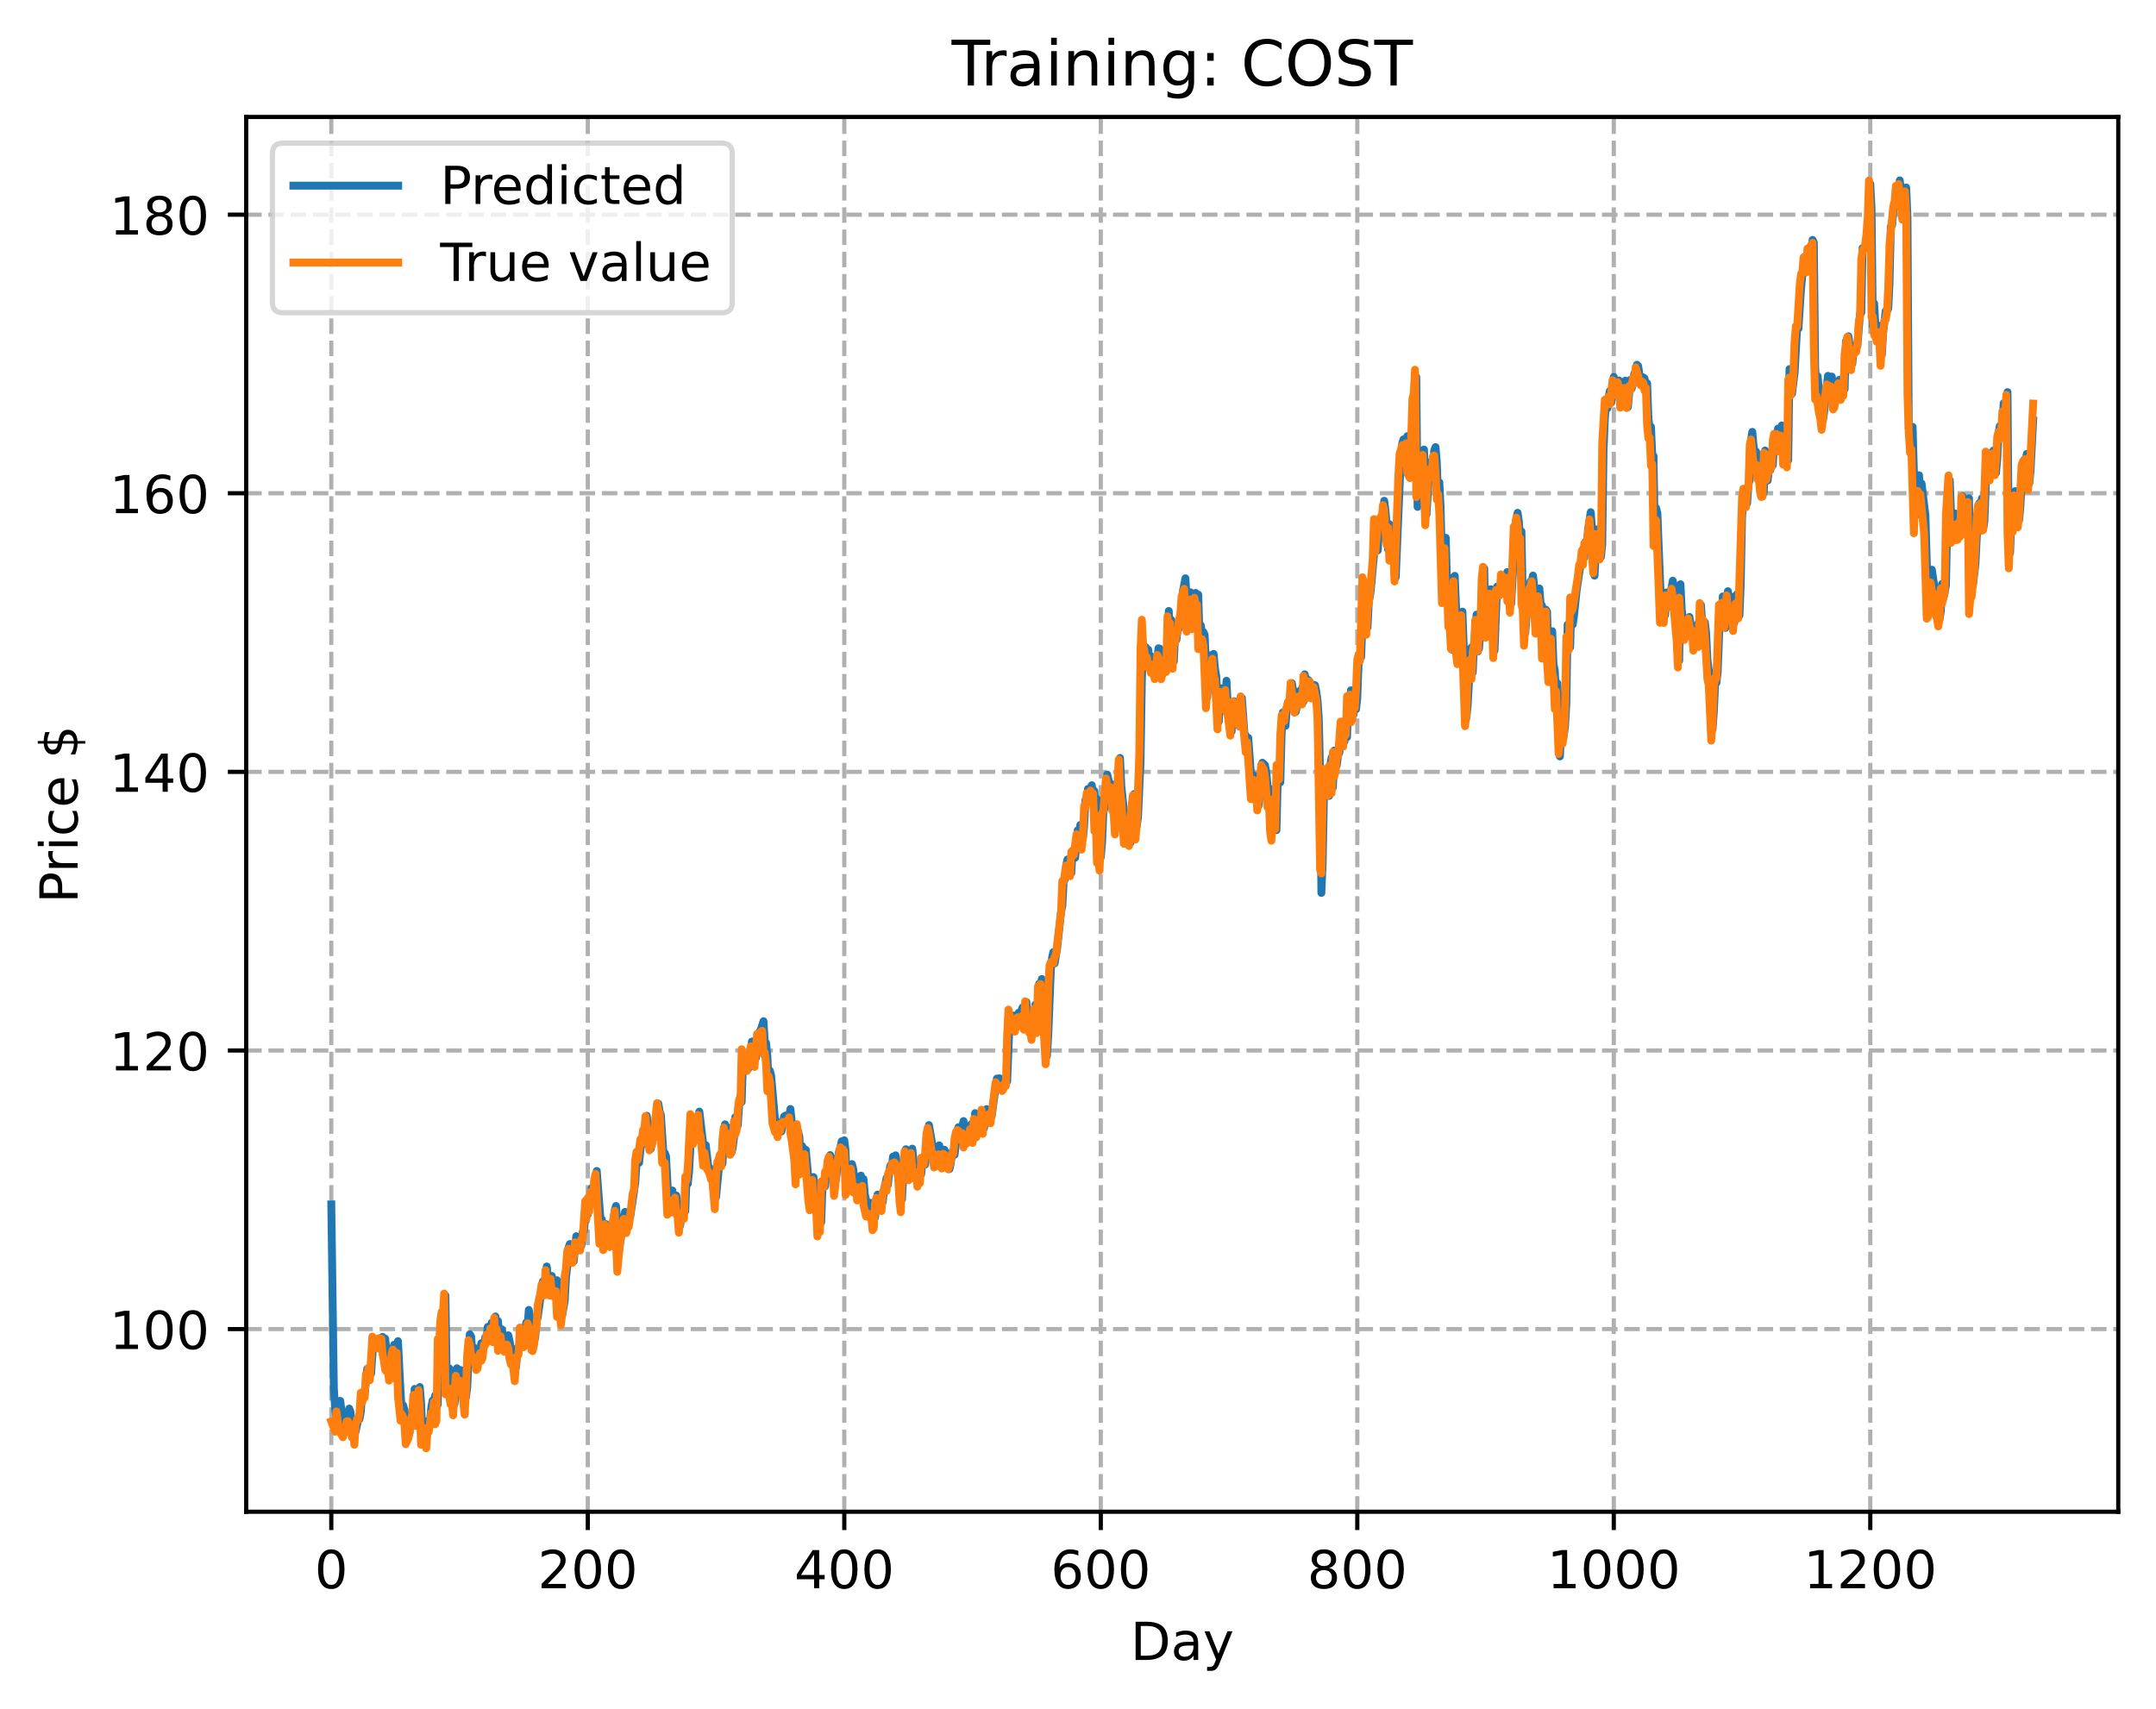<?xml version="1.0" encoding="utf-8" standalone="no"?>
<!DOCTYPE svg PUBLIC "-//W3C//DTD SVG 1.1//EN"
  "http://www.w3.org/Graphics/SVG/1.1/DTD/svg11.dtd">
<!-- Created with matplotlib (https://matplotlib.org/) -->
<svg height="325.986pt" version="1.1" viewBox="0 0 411.286 325.986" width="411.286pt" xmlns="http://www.w3.org/2000/svg" xmlns:xlink="http://www.w3.org/1999/xlink">
 <defs>
  <style type="text/css">
*{stroke-linecap:butt;stroke-linejoin:round;}
  </style>
 </defs>
 <g id="figure_1">
  <g id="patch_1">
   <path d="M 0 325.986 
L 411.286 325.986 
L 411.286 0 
L 0 0 
z
" style="fill:#ffffff;"/>
  </g>
  <g id="axes_1">
   <g id="patch_2">
    <path d="M 46.966 288.43 
L 404.086 288.43 
L 404.086 22.318 
L 46.966 22.318 
z
" style="fill:#ffffff;"/>
   </g>
   <g id="matplotlib.axis_1">
    <g id="xtick_1">
     <g id="line2d_1">
      <path clip-path="url(#p814ae56e1d)" d="M 63.198 288.43 
L 63.198 22.318 
" style="fill:none;stroke:#b0b0b0;stroke-dasharray:2.96,1.28;stroke-dashoffset:0;stroke-width:0.8;"/>
     </g>
     <g id="line2d_2">
      <defs>
       <path d="M 0 0 
L 0 3.5 
" id="macbf0d5c5a" style="stroke:#000000;stroke-width:0.8;"/>
      </defs>
      <g>
       <use style="stroke:#000000;stroke-width:0.8;" x="63.198" xlink:href="#macbf0d5c5a" y="288.43"/>
      </g>
     </g>
     <g id="text_1">
      <!-- 0 -->
      <defs>
       <path d="M 31.781 66.406 
Q 24.172 66.406 20.328 58.906 
Q 16.5 51.422 16.5 36.375 
Q 16.5 21.391 20.328 13.891 
Q 24.172 6.391 31.781 6.391 
Q 39.453 6.391 43.281 13.891 
Q 47.125 21.391 47.125 36.375 
Q 47.125 51.422 43.281 58.906 
Q 39.453 66.406 31.781 66.406 
z
M 31.781 74.219 
Q 44.047 74.219 50.516 64.516 
Q 56.984 54.828 56.984 36.375 
Q 56.984 17.969 50.516 8.266 
Q 44.047 -1.422 31.781 -1.422 
Q 19.531 -1.422 13.062 8.266 
Q 6.594 17.969 6.594 36.375 
Q 6.594 54.828 13.062 64.516 
Q 19.531 74.219 31.781 74.219 
z
" id="DejaVuSans-48"/>
      </defs>
      <g transform="translate(60.017 303.029)scale(0.1 -0.1)">
       <use xlink:href="#DejaVuSans-48"/>
      </g>
     </g>
    </g>
    <g id="xtick_2">
     <g id="line2d_3">
      <path clip-path="url(#p814ae56e1d)" d="M 112.129 288.43 
L 112.129 22.318 
" style="fill:none;stroke:#b0b0b0;stroke-dasharray:2.96,1.28;stroke-dashoffset:0;stroke-width:0.8;"/>
     </g>
     <g id="line2d_4">
      <g>
       <use style="stroke:#000000;stroke-width:0.8;" x="112.129" xlink:href="#macbf0d5c5a" y="288.43"/>
      </g>
     </g>
     <g id="text_2">
      <!-- 200 -->
      <defs>
       <path d="M 19.188 8.297 
L 53.609 8.297 
L 53.609 0 
L 7.328 0 
L 7.328 8.297 
Q 12.938 14.109 22.625 23.891 
Q 32.328 33.688 34.812 36.531 
Q 39.547 41.844 41.422 45.531 
Q 43.312 49.219 43.312 52.781 
Q 43.312 58.594 39.234 62.25 
Q 35.156 65.922 28.609 65.922 
Q 23.969 65.922 18.812 64.312 
Q 13.672 62.703 7.812 59.422 
L 7.812 69.391 
Q 13.766 71.781 18.938 73 
Q 24.125 74.219 28.422 74.219 
Q 39.75 74.219 46.484 68.547 
Q 53.219 62.891 53.219 53.422 
Q 53.219 48.922 51.531 44.891 
Q 49.859 40.875 45.406 35.406 
Q 44.188 33.984 37.641 27.219 
Q 31.109 20.453 19.188 8.297 
z
" id="DejaVuSans-50"/>
      </defs>
      <g transform="translate(102.585 303.029)scale(0.1 -0.1)">
       <use xlink:href="#DejaVuSans-50"/>
       <use x="63.623" xlink:href="#DejaVuSans-48"/>
       <use x="127.246" xlink:href="#DejaVuSans-48"/>
      </g>
     </g>
    </g>
    <g id="xtick_3">
     <g id="line2d_5">
      <path clip-path="url(#p814ae56e1d)" d="M 161.06 288.43 
L 161.06 22.318 
" style="fill:none;stroke:#b0b0b0;stroke-dasharray:2.96,1.28;stroke-dashoffset:0;stroke-width:0.8;"/>
     </g>
     <g id="line2d_6">
      <g>
       <use style="stroke:#000000;stroke-width:0.8;" x="161.06" xlink:href="#macbf0d5c5a" y="288.43"/>
      </g>
     </g>
     <g id="text_3">
      <!-- 400 -->
      <defs>
       <path d="M 37.797 64.312 
L 12.891 25.391 
L 37.797 25.391 
z
M 35.203 72.906 
L 47.609 72.906 
L 47.609 25.391 
L 58.016 25.391 
L 58.016 17.188 
L 47.609 17.188 
L 47.609 0 
L 37.797 0 
L 37.797 17.188 
L 4.891 17.188 
L 4.891 26.703 
z
" id="DejaVuSans-52"/>
      </defs>
      <g transform="translate(151.516 303.029)scale(0.1 -0.1)">
       <use xlink:href="#DejaVuSans-52"/>
       <use x="63.623" xlink:href="#DejaVuSans-48"/>
       <use x="127.246" xlink:href="#DejaVuSans-48"/>
      </g>
     </g>
    </g>
    <g id="xtick_4">
     <g id="line2d_7">
      <path clip-path="url(#p814ae56e1d)" d="M 209.99 288.43 
L 209.99 22.318 
" style="fill:none;stroke:#b0b0b0;stroke-dasharray:2.96,1.28;stroke-dashoffset:0;stroke-width:0.8;"/>
     </g>
     <g id="line2d_8">
      <g>
       <use style="stroke:#000000;stroke-width:0.8;" x="209.99" xlink:href="#macbf0d5c5a" y="288.43"/>
      </g>
     </g>
     <g id="text_4">
      <!-- 600 -->
      <defs>
       <path d="M 33.016 40.375 
Q 26.375 40.375 22.484 35.828 
Q 18.609 31.297 18.609 23.391 
Q 18.609 15.531 22.484 10.953 
Q 26.375 6.391 33.016 6.391 
Q 39.656 6.391 43.531 10.953 
Q 47.406 15.531 47.406 23.391 
Q 47.406 31.297 43.531 35.828 
Q 39.656 40.375 33.016 40.375 
z
M 52.594 71.297 
L 52.594 62.312 
Q 48.875 64.062 45.094 64.984 
Q 41.312 65.922 37.594 65.922 
Q 27.828 65.922 22.672 59.328 
Q 17.531 52.734 16.797 39.406 
Q 19.672 43.656 24.016 45.922 
Q 28.375 48.188 33.594 48.188 
Q 44.578 48.188 50.953 41.516 
Q 57.328 34.859 57.328 23.391 
Q 57.328 12.156 50.688 5.359 
Q 44.047 -1.422 33.016 -1.422 
Q 20.359 -1.422 13.672 8.266 
Q 6.984 17.969 6.984 36.375 
Q 6.984 53.656 15.188 63.938 
Q 23.391 74.219 37.203 74.219 
Q 40.922 74.219 44.703 73.484 
Q 48.484 72.75 52.594 71.297 
z
" id="DejaVuSans-54"/>
      </defs>
      <g transform="translate(200.446 303.029)scale(0.1 -0.1)">
       <use xlink:href="#DejaVuSans-54"/>
       <use x="63.623" xlink:href="#DejaVuSans-48"/>
       <use x="127.246" xlink:href="#DejaVuSans-48"/>
      </g>
     </g>
    </g>
    <g id="xtick_5">
     <g id="line2d_9">
      <path clip-path="url(#p814ae56e1d)" d="M 258.921 288.43 
L 258.921 22.318 
" style="fill:none;stroke:#b0b0b0;stroke-dasharray:2.96,1.28;stroke-dashoffset:0;stroke-width:0.8;"/>
     </g>
     <g id="line2d_10">
      <g>
       <use style="stroke:#000000;stroke-width:0.8;" x="258.921" xlink:href="#macbf0d5c5a" y="288.43"/>
      </g>
     </g>
     <g id="text_5">
      <!-- 800 -->
      <defs>
       <path d="M 31.781 34.625 
Q 24.75 34.625 20.719 30.859 
Q 16.703 27.094 16.703 20.516 
Q 16.703 13.922 20.719 10.156 
Q 24.75 6.391 31.781 6.391 
Q 38.812 6.391 42.859 10.172 
Q 46.922 13.969 46.922 20.516 
Q 46.922 27.094 42.891 30.859 
Q 38.875 34.625 31.781 34.625 
z
M 21.922 38.812 
Q 15.578 40.375 12.031 44.719 
Q 8.5 49.078 8.5 55.328 
Q 8.5 64.062 14.719 69.141 
Q 20.953 74.219 31.781 74.219 
Q 42.672 74.219 48.875 69.141 
Q 55.078 64.062 55.078 55.328 
Q 55.078 49.078 51.531 44.719 
Q 48 40.375 41.703 38.812 
Q 48.828 37.156 52.797 32.312 
Q 56.781 27.484 56.781 20.516 
Q 56.781 9.906 50.312 4.234 
Q 43.844 -1.422 31.781 -1.422 
Q 19.734 -1.422 13.25 4.234 
Q 6.781 9.906 6.781 20.516 
Q 6.781 27.484 10.781 32.312 
Q 14.797 37.156 21.922 38.812 
z
M 18.312 54.391 
Q 18.312 48.734 21.844 45.562 
Q 25.391 42.391 31.781 42.391 
Q 38.141 42.391 41.719 45.562 
Q 45.312 48.734 45.312 54.391 
Q 45.312 60.062 41.719 63.234 
Q 38.141 66.406 31.781 66.406 
Q 25.391 66.406 21.844 63.234 
Q 18.312 60.062 18.312 54.391 
z
" id="DejaVuSans-56"/>
      </defs>
      <g transform="translate(249.377 303.029)scale(0.1 -0.1)">
       <use xlink:href="#DejaVuSans-56"/>
       <use x="63.623" xlink:href="#DejaVuSans-48"/>
       <use x="127.246" xlink:href="#DejaVuSans-48"/>
      </g>
     </g>
    </g>
    <g id="xtick_6">
     <g id="line2d_11">
      <path clip-path="url(#p814ae56e1d)" d="M 307.851 288.43 
L 307.851 22.318 
" style="fill:none;stroke:#b0b0b0;stroke-dasharray:2.96,1.28;stroke-dashoffset:0;stroke-width:0.8;"/>
     </g>
     <g id="line2d_12">
      <g>
       <use style="stroke:#000000;stroke-width:0.8;" x="307.851" xlink:href="#macbf0d5c5a" y="288.43"/>
      </g>
     </g>
     <g id="text_6">
      <!-- 1000 -->
      <defs>
       <path d="M 12.406 8.297 
L 28.516 8.297 
L 28.516 63.922 
L 10.984 60.406 
L 10.984 69.391 
L 28.422 72.906 
L 38.281 72.906 
L 38.281 8.297 
L 54.391 8.297 
L 54.391 0 
L 12.406 0 
z
" id="DejaVuSans-49"/>
      </defs>
      <g transform="translate(295.126 303.029)scale(0.1 -0.1)">
       <use xlink:href="#DejaVuSans-49"/>
       <use x="63.623" xlink:href="#DejaVuSans-48"/>
       <use x="127.246" xlink:href="#DejaVuSans-48"/>
       <use x="190.869" xlink:href="#DejaVuSans-48"/>
      </g>
     </g>
    </g>
    <g id="xtick_7">
     <g id="line2d_13">
      <path clip-path="url(#p814ae56e1d)" d="M 356.782 288.43 
L 356.782 22.318 
" style="fill:none;stroke:#b0b0b0;stroke-dasharray:2.96,1.28;stroke-dashoffset:0;stroke-width:0.8;"/>
     </g>
     <g id="line2d_14">
      <g>
       <use style="stroke:#000000;stroke-width:0.8;" x="356.782" xlink:href="#macbf0d5c5a" y="288.43"/>
      </g>
     </g>
     <g id="text_7">
      <!-- 1200 -->
      <g transform="translate(344.057 303.029)scale(0.1 -0.1)">
       <use xlink:href="#DejaVuSans-49"/>
       <use x="63.623" xlink:href="#DejaVuSans-50"/>
       <use x="127.246" xlink:href="#DejaVuSans-48"/>
       <use x="190.869" xlink:href="#DejaVuSans-48"/>
      </g>
     </g>
    </g>
    <g id="text_8">
     <!-- Day -->
     <defs>
      <path d="M 19.672 64.797 
L 19.672 8.109 
L 31.594 8.109 
Q 46.688 8.109 53.688 14.938 
Q 60.688 21.781 60.688 36.531 
Q 60.688 51.172 53.688 57.984 
Q 46.688 64.797 31.594 64.797 
z
M 9.812 72.906 
L 30.078 72.906 
Q 51.266 72.906 61.172 64.094 
Q 71.094 55.281 71.094 36.531 
Q 71.094 17.672 61.125 8.828 
Q 51.172 0 30.078 0 
L 9.812 0 
z
" id="DejaVuSans-68"/>
      <path d="M 34.281 27.484 
Q 23.391 27.484 19.188 25 
Q 14.984 22.516 14.984 16.5 
Q 14.984 11.719 18.141 8.906 
Q 21.297 6.109 26.703 6.109 
Q 34.188 6.109 38.703 11.406 
Q 43.219 16.703 43.219 25.484 
L 43.219 27.484 
z
M 52.203 31.203 
L 52.203 0 
L 43.219 0 
L 43.219 8.297 
Q 40.141 3.328 35.547 0.953 
Q 30.953 -1.422 24.312 -1.422 
Q 15.922 -1.422 10.953 3.297 
Q 6 8.016 6 15.922 
Q 6 25.141 12.172 29.828 
Q 18.359 34.516 30.609 34.516 
L 43.219 34.516 
L 43.219 35.406 
Q 43.219 41.609 39.141 45 
Q 35.062 48.391 27.688 48.391 
Q 23 48.391 18.547 47.266 
Q 14.109 46.141 10.016 43.891 
L 10.016 52.203 
Q 14.938 54.109 19.578 55.047 
Q 24.219 56 28.609 56 
Q 40.484 56 46.344 49.844 
Q 52.203 43.703 52.203 31.203 
z
" id="DejaVuSans-97"/>
      <path d="M 32.172 -5.078 
Q 28.375 -14.844 24.75 -17.812 
Q 21.141 -20.797 15.094 -20.797 
L 7.906 -20.797 
L 7.906 -13.281 
L 13.188 -13.281 
Q 16.891 -13.281 18.938 -11.516 
Q 21 -9.766 23.484 -3.219 
L 25.094 0.875 
L 2.984 54.688 
L 12.5 54.688 
L 29.594 11.922 
L 46.688 54.688 
L 56.203 54.688 
z
" id="DejaVuSans-121"/>
     </defs>
     <g transform="translate(215.652 316.707)scale(0.1 -0.1)">
      <use xlink:href="#DejaVuSans-68"/>
      <use x="77.002" xlink:href="#DejaVuSans-97"/>
      <use x="138.281" xlink:href="#DejaVuSans-121"/>
     </g>
    </g>
   </g>
   <g id="matplotlib.axis_2">
    <g id="ytick_1">
     <g id="line2d_15">
      <path clip-path="url(#p814ae56e1d)" d="M 46.966 253.583 
L 404.086 253.583 
" style="fill:none;stroke:#b0b0b0;stroke-dasharray:2.96,1.28;stroke-dashoffset:0;stroke-width:0.8;"/>
     </g>
     <g id="line2d_16">
      <defs>
       <path d="M 0 0 
L -3.5 0 
" id="mf4abfd3a4b" style="stroke:#000000;stroke-width:0.8;"/>
      </defs>
      <g>
       <use style="stroke:#000000;stroke-width:0.8;" x="46.966" xlink:href="#mf4abfd3a4b" y="253.583"/>
      </g>
     </g>
     <g id="text_9">
      <!-- 100 -->
      <g transform="translate(20.878 257.382)scale(0.1 -0.1)">
       <use xlink:href="#DejaVuSans-49"/>
       <use x="63.623" xlink:href="#DejaVuSans-48"/>
       <use x="127.246" xlink:href="#DejaVuSans-48"/>
      </g>
     </g>
    </g>
    <g id="ytick_2">
     <g id="line2d_17">
      <path clip-path="url(#p814ae56e1d)" d="M 46.966 200.426 
L 404.086 200.426 
" style="fill:none;stroke:#b0b0b0;stroke-dasharray:2.96,1.28;stroke-dashoffset:0;stroke-width:0.8;"/>
     </g>
     <g id="line2d_18">
      <g>
       <use style="stroke:#000000;stroke-width:0.8;" x="46.966" xlink:href="#mf4abfd3a4b" y="200.426"/>
      </g>
     </g>
     <g id="text_10">
      <!-- 120 -->
      <g transform="translate(20.878 204.225)scale(0.1 -0.1)">
       <use xlink:href="#DejaVuSans-49"/>
       <use x="63.623" xlink:href="#DejaVuSans-50"/>
       <use x="127.246" xlink:href="#DejaVuSans-48"/>
      </g>
     </g>
    </g>
    <g id="ytick_3">
     <g id="line2d_19">
      <path clip-path="url(#p814ae56e1d)" d="M 46.966 147.269 
L 404.086 147.269 
" style="fill:none;stroke:#b0b0b0;stroke-dasharray:2.96,1.28;stroke-dashoffset:0;stroke-width:0.8;"/>
     </g>
     <g id="line2d_20">
      <g>
       <use style="stroke:#000000;stroke-width:0.8;" x="46.966" xlink:href="#mf4abfd3a4b" y="147.269"/>
      </g>
     </g>
     <g id="text_11">
      <!-- 140 -->
      <g transform="translate(20.878 151.068)scale(0.1 -0.1)">
       <use xlink:href="#DejaVuSans-49"/>
       <use x="63.623" xlink:href="#DejaVuSans-52"/>
       <use x="127.246" xlink:href="#DejaVuSans-48"/>
      </g>
     </g>
    </g>
    <g id="ytick_4">
     <g id="line2d_21">
      <path clip-path="url(#p814ae56e1d)" d="M 46.966 94.112 
L 404.086 94.112 
" style="fill:none;stroke:#b0b0b0;stroke-dasharray:2.96,1.28;stroke-dashoffset:0;stroke-width:0.8;"/>
     </g>
     <g id="line2d_22">
      <g>
       <use style="stroke:#000000;stroke-width:0.8;" x="46.966" xlink:href="#mf4abfd3a4b" y="94.112"/>
      </g>
     </g>
     <g id="text_12">
      <!-- 160 -->
      <g transform="translate(20.878 97.911)scale(0.1 -0.1)">
       <use xlink:href="#DejaVuSans-49"/>
       <use x="63.623" xlink:href="#DejaVuSans-54"/>
       <use x="127.246" xlink:href="#DejaVuSans-48"/>
      </g>
     </g>
    </g>
    <g id="ytick_5">
     <g id="line2d_23">
      <path clip-path="url(#p814ae56e1d)" d="M 46.966 40.955 
L 404.086 40.955 
" style="fill:none;stroke:#b0b0b0;stroke-dasharray:2.96,1.28;stroke-dashoffset:0;stroke-width:0.8;"/>
     </g>
     <g id="line2d_24">
      <g>
       <use style="stroke:#000000;stroke-width:0.8;" x="46.966" xlink:href="#mf4abfd3a4b" y="40.955"/>
      </g>
     </g>
     <g id="text_13">
      <!-- 180 -->
      <g transform="translate(20.878 44.754)scale(0.1 -0.1)">
       <use xlink:href="#DejaVuSans-49"/>
       <use x="63.623" xlink:href="#DejaVuSans-56"/>
       <use x="127.246" xlink:href="#DejaVuSans-48"/>
      </g>
     </g>
    </g>
    <g id="text_14">
     <!-- Price $ -->
     <defs>
      <path d="M 19.672 64.797 
L 19.672 37.406 
L 32.078 37.406 
Q 38.969 37.406 42.719 40.969 
Q 46.484 44.531 46.484 51.125 
Q 46.484 57.672 42.719 61.234 
Q 38.969 64.797 32.078 64.797 
z
M 9.812 72.906 
L 32.078 72.906 
Q 44.344 72.906 50.609 67.359 
Q 56.891 61.812 56.891 51.125 
Q 56.891 40.328 50.609 34.812 
Q 44.344 29.297 32.078 29.297 
L 19.672 29.297 
L 19.672 0 
L 9.812 0 
z
" id="DejaVuSans-80"/>
      <path d="M 41.109 46.297 
Q 39.594 47.172 37.812 47.578 
Q 36.031 48 33.891 48 
Q 26.266 48 22.188 43.047 
Q 18.109 38.094 18.109 28.812 
L 18.109 0 
L 9.078 0 
L 9.078 54.688 
L 18.109 54.688 
L 18.109 46.188 
Q 20.953 51.172 25.484 53.578 
Q 30.031 56 36.531 56 
Q 37.453 56 38.578 55.875 
Q 39.703 55.766 41.062 55.516 
z
" id="DejaVuSans-114"/>
      <path d="M 9.422 54.688 
L 18.406 54.688 
L 18.406 0 
L 9.422 0 
z
M 9.422 75.984 
L 18.406 75.984 
L 18.406 64.594 
L 9.422 64.594 
z
" id="DejaVuSans-105"/>
      <path d="M 48.781 52.594 
L 48.781 44.188 
Q 44.969 46.297 41.141 47.344 
Q 37.312 48.391 33.406 48.391 
Q 24.656 48.391 19.812 42.844 
Q 14.984 37.312 14.984 27.297 
Q 14.984 17.281 19.812 11.734 
Q 24.656 6.203 33.406 6.203 
Q 37.312 6.203 41.141 7.25 
Q 44.969 8.297 48.781 10.406 
L 48.781 2.094 
Q 45.016 0.344 40.984 -0.531 
Q 36.969 -1.422 32.422 -1.422 
Q 20.062 -1.422 12.781 6.344 
Q 5.516 14.109 5.516 27.297 
Q 5.516 40.672 12.859 48.328 
Q 20.219 56 33.016 56 
Q 37.156 56 41.109 55.141 
Q 45.062 54.297 48.781 52.594 
z
" id="DejaVuSans-99"/>
      <path d="M 56.203 29.594 
L 56.203 25.203 
L 14.891 25.203 
Q 15.484 15.922 20.484 11.062 
Q 25.484 6.203 34.422 6.203 
Q 39.594 6.203 44.453 7.469 
Q 49.312 8.734 54.109 11.281 
L 54.109 2.781 
Q 49.266 0.734 44.188 -0.344 
Q 39.109 -1.422 33.891 -1.422 
Q 20.797 -1.422 13.156 6.188 
Q 5.516 13.812 5.516 26.812 
Q 5.516 40.234 12.766 48.109 
Q 20.016 56 32.328 56 
Q 43.359 56 49.781 48.891 
Q 56.203 41.797 56.203 29.594 
z
M 47.219 32.234 
Q 47.125 39.594 43.094 43.984 
Q 39.062 48.391 32.422 48.391 
Q 24.906 48.391 20.391 44.141 
Q 15.875 39.891 15.188 32.172 
z
" id="DejaVuSans-101"/>
      <path id="DejaVuSans-32"/>
      <path d="M 33.797 -14.703 
L 28.906 -14.703 
L 28.859 0 
Q 23.734 0.094 18.609 1.188 
Q 13.484 2.297 8.297 4.5 
L 8.297 13.281 
Q 13.281 10.156 18.375 8.562 
Q 23.484 6.984 28.906 6.938 
L 28.906 29.203 
Q 18.109 30.953 13.203 35.156 
Q 8.297 39.359 8.297 46.688 
Q 8.297 54.641 13.625 59.219 
Q 18.953 63.812 28.906 64.5 
L 28.906 75.984 
L 33.797 75.984 
L 33.797 64.656 
Q 38.328 64.453 42.578 63.688 
Q 46.828 62.938 50.875 61.625 
L 50.875 53.078 
Q 46.828 55.125 42.547 56.25 
Q 38.281 57.375 33.797 57.562 
L 33.797 36.719 
Q 44.875 35.016 50.094 30.609 
Q 55.328 26.219 55.328 18.609 
Q 55.328 10.359 49.781 5.594 
Q 44.234 0.828 33.797 0.094 
z
M 28.906 37.594 
L 28.906 57.625 
Q 23.25 56.984 20.266 54.391 
Q 17.281 51.812 17.281 47.516 
Q 17.281 43.312 20.031 40.969 
Q 22.797 38.625 28.906 37.594 
z
M 33.797 28.219 
L 33.797 7.078 
Q 39.984 7.906 43.141 10.594 
Q 46.297 13.281 46.297 17.672 
Q 46.297 21.969 43.281 24.5 
Q 40.281 27.047 33.797 28.219 
z
" id="DejaVuSans-36"/>
     </defs>
     <g transform="translate(14.798 172.342)rotate(-90)scale(0.1 -0.1)">
      <use xlink:href="#DejaVuSans-80"/>
      <use x="58.553" xlink:href="#DejaVuSans-114"/>
      <use x="99.666" xlink:href="#DejaVuSans-105"/>
      <use x="127.449" xlink:href="#DejaVuSans-99"/>
      <use x="182.43" xlink:href="#DejaVuSans-101"/>
      <use x="243.953" xlink:href="#DejaVuSans-32"/>
      <use x="275.74" xlink:href="#DejaVuSans-36"/>
     </g>
    </g>
   </g>
   <g id="line2d_25">
    <path clip-path="url(#p814ae56e1d)" d="M 63.198 229.792 
L 63.688 264.917 
L 63.932 268.864 
L 64.177 270.602 
L 64.422 267.944 
L 64.666 267.342 
L 64.911 267.276 
L 65.645 273.216 
L 65.89 272.724 
L 66.134 270.761 
L 66.379 270.317 
L 66.623 268.749 
L 66.868 269.394 
L 67.113 271.91 
L 67.357 273.038 
L 67.602 271.395 
L 67.847 273.124 
L 68.336 270.876 
L 68.581 270.762 
L 68.825 269.41 
L 69.07 265.707 
L 69.315 265.547 
L 69.559 266.074 
L 70.049 261.168 
L 70.293 261.719 
L 70.538 260.972 
L 70.783 262.115 
L 71.272 255.465 
L 71.517 256.364 
L 71.761 256.17 
L 72.006 256.319 
L 72.251 257.05 
L 72.495 256.083 
L 72.74 256.084 
L 72.984 255.069 
L 73.229 255.407 
L 73.474 255.394 
L 73.963 259.994 
L 74.208 259.597 
L 74.452 261.531 
L 74.697 260.841 
L 74.942 257.497 
L 75.186 256.561 
L 75.431 258.506 
L 75.676 262.049 
L 75.92 255.873 
L 76.41 265.565 
L 76.654 269.545 
L 76.899 268.108 
L 77.144 268.958 
L 77.388 270.339 
L 77.633 273.26 
L 77.878 274.158 
L 78.122 273.331 
L 78.367 271.382 
L 78.856 269.694 
L 79.101 264.997 
L 79.345 266.37 
L 79.59 269.225 
L 79.835 267.397 
L 80.079 264.634 
L 80.324 267.66 
L 80.569 273.359 
L 80.813 271.654 
L 81.058 271.792 
L 81.303 271.236 
L 81.547 272.825 
L 81.792 271.34 
L 82.037 270.966 
L 82.281 268.531 
L 82.526 267.22 
L 82.771 267.859 
L 83.015 266.246 
L 83.26 268.478 
L 83.505 267.985 
L 83.749 257.192 
L 83.994 258.483 
L 84.483 251.767 
L 84.728 251.136 
L 84.972 247.161 
L 85.217 263.279 
L 85.462 262.886 
L 85.706 261.074 
L 85.951 264.499 
L 86.196 264.774 
L 86.44 265.859 
L 86.685 267.941 
L 86.93 265.809 
L 87.174 261.053 
L 87.664 263.882 
L 87.908 261.399 
L 88.153 261.953 
L 88.887 266.603 
L 89.132 264.665 
L 89.621 254.562 
L 89.866 254.982 
L 90.11 257.849 
L 90.355 258.605 
L 90.599 257.232 
L 91.089 259.658 
L 91.333 258.744 
L 91.823 256.273 
L 92.067 257.628 
L 92.312 257 
L 92.557 255.165 
L 92.801 255.607 
L 93.046 253.154 
L 93.291 254.509 
L 93.535 254.019 
L 93.78 252.375 
L 94.269 254.516 
L 94.514 251.174 
L 94.759 253.292 
L 95.003 252.043 
L 95.248 255.413 
L 95.493 255.283 
L 95.737 253.629 
L 95.982 254.941 
L 96.471 255.85 
L 96.716 255.481 
L 96.96 254.764 
L 97.205 255.818 
L 97.694 258.872 
L 97.939 257.386 
L 98.428 260.839 
L 98.673 258.242 
L 98.918 256.92 
L 99.162 257.198 
L 99.407 254.163 
L 99.652 253.371 
L 100.141 254.698 
L 100.386 252.328 
L 100.63 253.302 
L 100.875 249.921 
L 101.364 252.875 
L 101.609 255.3 
L 101.854 256.303 
L 102.098 255.123 
L 102.343 252.169 
L 102.587 251.302 
L 103.321 245.997 
L 103.566 244.472 
L 103.811 244.812 
L 104.055 246.025 
L 104.3 241.634 
L 104.545 243.984 
L 104.789 244.31 
L 105.034 246.572 
L 105.279 243.442 
L 105.523 245.475 
L 105.768 245.572 
L 106.013 244.67 
L 106.257 244.262 
L 106.502 248.158 
L 106.747 246.472 
L 106.991 248.155 
L 107.236 250.968 
L 107.725 248.24 
L 107.97 243.65 
L 108.215 241.711 
L 108.459 238.046 
L 108.704 237.348 
L 109.193 239.732 
L 109.438 240.661 
L 109.927 235.864 
L 110.172 236.813 
L 110.416 236.355 
L 110.661 236.481 
L 110.906 237.64 
L 111.15 235.072 
L 111.395 234.921 
L 111.884 229.68 
L 112.129 231.71 
L 112.374 228.777 
L 112.618 229.963 
L 112.863 226.692 
L 113.352 228.589 
L 113.842 223.409 
L 114.575 232.918 
L 114.82 232.675 
L 115.065 235.712 
L 115.309 236.296 
L 115.554 233.536 
L 115.799 234.056 
L 116.043 235.044 
L 116.288 235.421 
L 116.533 236.343 
L 116.777 233.565 
L 117.022 232.881 
L 117.267 230.881 
L 117.511 230.085 
L 117.756 233.402 
L 118.001 239.162 
L 118.735 234.3 
L 119.224 231.227 
L 119.713 234.077 
L 119.958 232.427 
L 120.203 232.287 
L 120.936 227.374 
L 121.181 225.652 
L 121.426 221.876 
L 121.67 220.233 
L 121.915 221.851 
L 122.404 217.18 
L 122.649 218.241 
L 122.894 215.898 
L 123.138 215.552 
L 123.383 212.882 
L 124.117 219.235 
L 124.362 217.591 
L 124.606 217.293 
L 125.585 210.565 
L 125.83 212.047 
L 126.074 212.712 
L 126.563 220.188 
L 126.808 219.973 
L 127.053 220.612 
L 127.542 229.758 
L 128.031 229.187 
L 128.276 227.141 
L 128.521 229.737 
L 128.765 229.277 
L 129.01 228.101 
L 129.744 233.828 
L 130.233 230.19 
L 130.478 229.535 
L 130.723 231.095 
L 130.967 224.985 
L 131.212 225.865 
L 131.457 223.46 
L 131.946 214.08 
L 132.435 217.439 
L 132.924 214.236 
L 133.169 213.579 
L 133.414 212.085 
L 134.392 220.393 
L 134.637 218.479 
L 135.126 222.701 
L 135.371 222.797 
L 135.86 224.355 
L 136.105 223.475 
L 136.594 228.429 
L 137.328 220.886 
L 137.573 220.223 
L 137.818 222.039 
L 138.307 214.51 
L 138.796 217.347 
L 139.041 215.154 
L 139.53 219.935 
L 139.775 219.072 
L 140.019 217.02 
L 140.264 213.141 
L 140.509 215.234 
L 140.753 214.667 
L 140.998 210.831 
L 141.243 209.101 
L 141.487 210.25 
L 141.732 202.095 
L 141.977 202.789 
L 142.221 203.07 
L 142.466 201.833 
L 142.711 203.953 
L 143.445 198.709 
L 143.689 200.818 
L 143.934 199.967 
L 144.178 201.932 
L 144.912 196.8 
L 145.157 196.409 
L 145.646 194.837 
L 145.891 198.752 
L 146.136 198.979 
L 146.38 201.339 
L 146.625 206.758 
L 146.87 204.292 
L 147.114 205.302 
L 147.848 213.712 
L 148.093 214.676 
L 148.338 214.073 
L 148.582 215.322 
L 148.827 214.617 
L 149.072 215.883 
L 149.561 213.039 
L 149.806 212.859 
L 150.295 214.195 
L 150.784 211.583 
L 151.273 216.213 
L 152.007 223.626 
L 152.252 215.82 
L 152.497 216.963 
L 152.741 222.424 
L 152.986 218.633 
L 153.231 219.006 
L 153.475 220.441 
L 153.72 219.386 
L 154.454 227.593 
L 154.699 229.328 
L 155.188 224.578 
L 155.433 228.412 
L 155.677 227.429 
L 155.922 229.358 
L 156.166 232.483 
L 156.411 232.092 
L 156.656 233.196 
L 156.9 226.278 
L 157.145 226.191 
L 157.39 226.366 
L 157.634 223.766 
L 157.879 223.851 
L 158.124 221.232 
L 158.368 220.383 
L 158.613 221.555 
L 158.858 223.465 
L 159.102 222.791 
L 159.347 225.606 
L 159.592 224.166 
L 159.836 220.946 
L 160.081 219.602 
L 160.326 218.885 
L 160.57 217.741 
L 160.815 220.184 
L 161.06 217.561 
L 161.304 219.611 
L 161.549 227.113 
L 162.038 224.047 
L 162.283 223.386 
L 162.527 222.096 
L 162.772 223.101 
L 163.017 225.47 
L 163.506 224.54 
L 163.751 226.526 
L 163.995 226.597 
L 164.24 224.298 
L 164.485 226.397 
L 164.729 224.941 
L 164.974 227.821 
L 165.219 229.02 
L 165.463 230.915 
L 165.708 229.554 
L 165.953 229.475 
L 166.197 231.02 
L 166.442 229.675 
L 166.687 232.284 
L 166.931 232.284 
L 167.176 229.285 
L 167.421 227.915 
L 167.665 228.896 
L 167.91 228.836 
L 168.154 228.172 
L 168.399 229.323 
L 168.644 226.992 
L 169.133 224.726 
L 169.378 226.07 
L 169.622 223.622 
L 169.867 222.329 
L 170.112 222.811 
L 170.356 220.672 
L 170.601 221.089 
L 170.846 220.43 
L 171.09 221.836 
L 171.335 221.787 
L 171.58 223.51 
L 172.069 228.797 
L 172.314 223.952 
L 172.558 222.895 
L 172.803 219.266 
L 173.048 219.559 
L 173.537 224.968 
L 173.782 221.075 
L 174.026 219.155 
L 174.515 223.565 
L 174.76 222.79 
L 175.005 222.495 
L 175.249 224.662 
L 175.494 223.605 
L 175.739 224.012 
L 175.983 221.07 
L 176.473 222.201 
L 176.717 219.781 
L 176.962 216.004 
L 177.207 214.657 
L 177.696 217.482 
L 177.941 219.12 
L 178.185 221.746 
L 178.43 222.551 
L 178.675 221.31 
L 178.919 220.822 
L 179.164 218.519 
L 179.409 219.907 
L 179.653 222.092 
L 179.898 222.651 
L 180.142 219.353 
L 180.387 219.748 
L 180.632 221.241 
L 180.876 221.948 
L 181.121 223.061 
L 181.366 221.96 
L 181.61 220.123 
L 181.855 219.461 
L 182.1 220.32 
L 182.589 216.274 
L 182.834 215.066 
L 183.078 215.263 
L 183.323 216.897 
L 183.568 214.878 
L 183.812 213.895 
L 184.057 217.322 
L 184.302 215.848 
L 184.546 217.375 
L 184.791 215.868 
L 185.036 215.449 
L 185.28 214.489 
L 185.77 217.247 
L 186.014 212.376 
L 186.503 216.25 
L 186.748 214.748 
L 186.993 214.219 
L 187.237 215.237 
L 187.482 212.076 
L 187.727 215.22 
L 187.971 212.152 
L 188.216 211.609 
L 188.461 212.285 
L 188.705 213.533 
L 188.95 211.779 
L 189.195 212.906 
L 189.929 207.326 
L 190.173 205.782 
L 190.418 206.446 
L 190.663 205.721 
L 190.907 206.462 
L 191.152 205.987 
L 191.397 206.705 
L 191.641 206.317 
L 191.886 205.6 
L 192.13 206.328 
L 192.62 194.319 
L 192.864 194.573 
L 193.109 195.368 
L 193.354 193.753 
L 193.598 194.556 
L 193.843 195.991 
L 194.332 193.218 
L 194.577 194.429 
L 194.822 192.867 
L 195.066 192.211 
L 195.311 194.538 
L 195.556 195.413 
L 195.8 191.177 
L 196.045 194.677 
L 196.534 197.244 
L 196.779 196.175 
L 197.024 197.109 
L 197.513 191.676 
L 197.758 193.487 
L 198.002 196.725 
L 198.247 187.677 
L 198.491 188.445 
L 198.736 186.788 
L 199.715 201.462 
L 199.959 197.805 
L 200.449 185.325 
L 200.693 182.724 
L 200.938 181.647 
L 201.183 183.821 
L 201.672 180.887 
L 202.406 174.037 
L 202.651 172.814 
L 202.895 168.416 
L 203.14 167.678 
L 203.385 165.163 
L 203.629 163.982 
L 204.118 165.907 
L 204.363 166.562 
L 204.608 162.316 
L 204.852 162.786 
L 205.097 163.648 
L 205.586 158.423 
L 205.831 159.976 
L 206.076 157.396 
L 206.32 157.587 
L 206.565 160.045 
L 206.81 157.628 
L 207.054 152.662 
L 207.299 152.832 
L 207.544 150.519 
L 207.788 151.857 
L 208.033 150.32 
L 208.278 149.816 
L 208.522 152.125 
L 208.767 150.916 
L 209.012 155.044 
L 209.256 152.433 
L 209.501 161.279 
L 209.746 160.945 
L 209.99 163.57 
L 210.235 160.738 
L 210.479 154.936 
L 210.724 154.163 
L 211.213 147.771 
L 211.947 150.724 
L 212.192 149.677 
L 212.437 153.103 
L 212.681 154.623 
L 212.926 157.723 
L 213.66 144.61 
L 213.905 149.972 
L 214.394 154.631 
L 214.639 159.37 
L 214.883 158.667 
L 215.128 158.736 
L 215.373 159.393 
L 215.617 160.835 
L 216.106 153.668 
L 216.351 151.5 
L 216.84 157.631 
L 217.085 156.029 
L 217.574 145.291 
L 217.819 129.974 
L 218.064 122.79 
L 218.308 124.665 
L 218.553 123.474 
L 218.798 125.9 
L 219.042 123.947 
L 219.287 126.358 
L 219.532 125.158 
L 219.776 126.364 
L 220.021 126.007 
L 220.51 128.483 
L 221 123.685 
L 221.244 123.758 
L 221.734 128.6 
L 221.978 127.018 
L 222.223 124.493 
L 222.467 126.636 
L 222.712 127.386 
L 222.957 116.568 
L 223.201 121.905 
L 223.446 118.291 
L 223.691 123.798 
L 223.935 126.185 
L 224.18 120.651 
L 224.425 122.067 
L 224.669 119.366 
L 224.914 119.966 
L 225.403 116.486 
L 225.648 112.854 
L 226.137 110.332 
L 226.627 119.031 
L 226.871 117.303 
L 227.116 113.009 
L 227.361 114.963 
L 227.605 118.041 
L 227.85 114.426 
L 228.094 113.126 
L 228.339 114.665 
L 228.584 113.443 
L 228.828 121.764 
L 229.073 119.311 
L 229.318 120.954 
L 229.562 120.583 
L 229.807 121.119 
L 230.296 133.02 
L 230.541 127.491 
L 230.786 125.022 
L 231.03 127.039 
L 231.275 126.815 
L 231.52 124.755 
L 231.764 127.54 
L 232.009 128.951 
L 232.498 137.695 
L 232.743 132.307 
L 232.988 131.319 
L 233.232 134.465 
L 233.477 133.141 
L 233.722 134.432 
L 233.966 129.877 
L 234.211 134.504 
L 234.7 137.731 
L 234.945 139.566 
L 235.189 134.686 
L 235.434 133.788 
L 235.679 134.727 
L 235.923 137.258 
L 236.168 136.031 
L 236.413 136.766 
L 236.657 138.03 
L 236.902 133.165 
L 237.391 139.909 
L 237.636 140.34 
L 237.881 143.043 
L 238.125 140.763 
L 238.859 150.867 
L 239.104 151.718 
L 239.349 148.008 
L 239.593 148.282 
L 239.838 150.248 
L 240.082 153.749 
L 240.572 149.379 
L 240.816 145.523 
L 241.306 145.968 
L 241.55 147.232 
L 242.04 152.366 
L 242.284 150.529 
L 242.529 156.602 
L 242.774 158.636 
L 243.018 155.296 
L 243.263 156.08 
L 243.508 158.389 
L 243.752 148.533 
L 244.242 149.258 
L 244.486 139.983 
L 244.731 135.921 
L 245.22 138.495 
L 245.465 135.482 
L 245.954 133.73 
L 246.199 133.988 
L 246.443 130.336 
L 246.933 133.234 
L 247.177 135.82 
L 247.422 134.737 
L 247.667 131.96 
L 247.911 133.031 
L 248.401 131.25 
L 248.645 133.867 
L 248.89 128.652 
L 249.135 129.783 
L 249.379 133.041 
L 249.624 129.754 
L 249.869 131.858 
L 250.113 131.146 
L 250.358 132.677 
L 250.603 130.657 
L 250.847 130.724 
L 251.092 131.886 
L 251.337 133.653 
L 251.581 137.136 
L 251.826 147.472 
L 252.07 170.368 
L 252.315 164.579 
L 252.56 151.957 
L 252.804 146.857 
L 253.049 148.097 
L 253.294 147.456 
L 253.538 151.854 
L 253.783 145.847 
L 254.028 144.5 
L 254.272 150.237 
L 254.517 143.2 
L 254.762 146.451 
L 255.006 146.019 
L 255.251 144.136 
L 255.496 143.633 
L 255.985 137.806 
L 256.23 137.68 
L 256.474 141.466 
L 256.719 137.488 
L 256.964 140.65 
L 257.208 133.74 
L 257.453 135.433 
L 257.697 131.714 
L 257.942 136.197 
L 258.187 136.384 
L 258.431 134.507 
L 258.676 135.323 
L 258.921 133.196 
L 259.165 126.691 
L 259.41 124.796 
L 259.655 125.382 
L 260.144 112.267 
L 260.389 111.68 
L 260.633 114.193 
L 260.878 119.707 
L 261.123 114.635 
L 261.367 113.601 
L 261.612 111.313 
L 262.101 105.952 
L 262.346 99.612 
L 262.591 104.471 
L 262.835 105.014 
L 263.08 100.486 
L 263.325 100.21 
L 263.569 98.7 
L 263.814 98.554 
L 264.058 95.546 
L 264.303 97.506 
L 264.548 100.454 
L 264.792 104.84 
L 265.037 100.002 
L 265.282 106.14 
L 265.526 103.246 
L 265.771 103.489 
L 266.016 104.495 
L 266.26 110.128 
L 267.239 86.966 
L 267.484 84.661 
L 267.728 83.832 
L 267.973 88.182 
L 268.218 87.014 
L 268.462 83.216 
L 268.707 88.638 
L 268.952 88.764 
L 269.196 89.785 
L 269.685 75.465 
L 269.93 75.158 
L 270.175 71.927 
L 270.419 96.717 
L 270.664 87.226 
L 270.909 92.494 
L 271.153 88.292 
L 271.398 88.525 
L 271.643 85.767 
L 271.887 90.461 
L 272.132 98.169 
L 272.621 89.921 
L 272.866 88.368 
L 273.111 87.959 
L 273.355 90.395 
L 273.6 85.916 
L 273.845 85.302 
L 274.089 88.152 
L 274.334 95.167 
L 274.579 92.043 
L 274.823 97.023 
L 275.068 107.741 
L 275.313 112.305 
L 275.802 102.614 
L 276.046 112.006 
L 276.291 110.101 
L 276.536 119.277 
L 276.78 116.939 
L 277.025 123.951 
L 277.27 118.905 
L 277.514 109.869 
L 278.004 121.982 
L 278.248 124.409 
L 278.493 120.138 
L 278.982 116.695 
L 279.716 136.963 
L 279.961 134.856 
L 280.45 126.156 
L 280.695 123.546 
L 280.94 128.31 
L 281.184 122.933 
L 281.429 121.441 
L 281.673 117.271 
L 281.918 124.295 
L 282.163 123.671 
L 282.407 119.481 
L 282.652 118.768 
L 282.897 111.625 
L 283.141 108.452 
L 283.386 120.252 
L 283.631 120.409 
L 283.875 118.1 
L 284.12 117.167 
L 284.365 112.416 
L 284.609 119.029 
L 284.854 118.368 
L 285.099 124.135 
L 285.588 111.93 
L 285.833 112.658 
L 286.077 112.764 
L 286.322 113.252 
L 286.567 110.068 
L 287.056 110.507 
L 287.301 111.205 
L 287.545 109.13 
L 287.79 113.331 
L 288.034 110.539 
L 288.279 115.198 
L 288.768 106.293 
L 289.013 100.422 
L 289.502 97.834 
L 289.747 99.508 
L 289.992 103.484 
L 290.236 101.396 
L 290.481 113.791 
L 290.726 114.22 
L 290.97 120.726 
L 291.46 114.223 
L 291.704 115.112 
L 291.949 110.929 
L 292.194 110.977 
L 292.438 109.807 
L 292.683 111.921 
L 293.172 119.371 
L 293.661 112.278 
L 293.906 115.318 
L 294.151 115.51 
L 294.395 123.825 
L 294.64 117.317 
L 294.885 116.305 
L 295.129 116.709 
L 295.374 125.911 
L 295.619 129.385 
L 295.863 123.575 
L 296.108 120.428 
L 296.353 126.749 
L 296.597 127.89 
L 296.842 133.043 
L 297.087 130.346 
L 297.331 135.519 
L 297.576 144.327 
L 297.821 139.113 
L 298.065 139.172 
L 298.31 140.398 
L 298.555 138.442 
L 298.799 134.338 
L 299.044 119.178 
L 299.533 123.496 
L 299.778 114.265 
L 300.022 119.159 
L 300.267 117.446 
L 300.756 112.702 
L 301.735 106.23 
L 301.98 104.755 
L 302.224 106.388 
L 302.469 103.338 
L 302.714 103.711 
L 302.958 100.959 
L 303.448 97.721 
L 303.692 100.791 
L 303.937 107.007 
L 304.182 109.837 
L 304.671 101.003 
L 304.916 101.985 
L 305.405 106.251 
L 305.649 103.824 
L 305.894 86.032 
L 306.139 79.952 
L 306.383 76.813 
L 306.628 77.923 
L 306.873 75.686 
L 307.117 74.561 
L 307.362 76.839 
L 307.851 71.914 
L 308.096 72.837 
L 308.341 75.358 
L 308.585 72.937 
L 308.83 72.599 
L 309.075 73.565 
L 309.319 76.842 
L 309.564 75.85 
L 309.809 73.621 
L 310.053 72.63 
L 310.298 76.825 
L 310.543 77.689 
L 311.032 72.456 
L 311.277 74.127 
L 311.766 71.297 
L 312.01 71.678 
L 312.255 69.591 
L 312.5 69.818 
L 312.989 72.96 
L 313.234 73.034 
L 313.478 72.001 
L 313.723 72.216 
L 313.968 73.465 
L 314.212 73.128 
L 314.457 79.812 
L 314.702 81.867 
L 314.946 81.422 
L 315.191 86.871 
L 315.436 86.999 
L 315.68 103.201 
L 315.925 96.93 
L 316.17 97.877 
L 316.904 116.428 
L 317.148 114.164 
L 317.393 117.16 
L 317.637 117.366 
L 317.882 113.045 
L 318.127 114.543 
L 318.371 115.001 
L 319.105 110.793 
L 319.35 112.483 
L 319.595 116.303 
L 319.839 118.144 
L 320.084 121.046 
L 320.329 126.046 
L 320.573 111.464 
L 320.818 116.376 
L 321.307 120.319 
L 321.552 121.507 
L 322.286 117.711 
L 322.531 119.193 
L 322.775 119.783 
L 323.02 119.917 
L 323.265 122.964 
L 323.509 121.637 
L 323.754 119.688 
L 323.998 118.868 
L 324.243 121.932 
L 324.488 115.427 
L 324.732 119.063 
L 324.977 118.719 
L 325.222 118.719 
L 325.466 120.802 
L 325.711 125.819 
L 326.2 129.636 
L 326.69 139.156 
L 326.934 135.849 
L 327.179 130.558 
L 327.424 130.302 
L 327.668 128.299 
L 328.158 115.705 
L 328.402 117.658 
L 328.647 113.805 
L 329.136 119.797 
L 329.625 112.789 
L 329.87 115.631 
L 330.115 113.754 
L 330.359 116.238 
L 330.604 114.732 
L 330.849 118.75 
L 331.093 114.769 
L 331.338 113.379 
L 331.827 117.439 
L 332.072 111.187 
L 332.317 98.756 
L 332.561 94.928 
L 332.806 93.676 
L 333.051 94.189 
L 333.295 96.027 
L 333.54 92.413 
L 333.785 91.532 
L 334.029 83.983 
L 334.274 82.395 
L 334.519 85.078 
L 334.763 86.495 
L 335.008 86.172 
L 335.497 90.152 
L 335.742 89.887 
L 335.986 93.048 
L 336.231 94.507 
L 336.476 93.812 
L 336.72 85.955 
L 336.965 87.4 
L 337.21 91.677 
L 337.454 88.921 
L 337.699 89.712 
L 337.944 88.794 
L 338.188 88.766 
L 338.433 84.168 
L 338.678 82.706 
L 338.922 84.098 
L 339.167 81.776 
L 339.412 85.211 
L 339.901 81.171 
L 340.146 82.243 
L 340.39 87.507 
L 340.88 83.525 
L 341.124 87.839 
L 341.369 70.408 
L 341.613 71.205 
L 341.858 75.115 
L 342.347 71.098 
L 342.837 62.363 
L 343.081 62.69 
L 343.571 55.015 
L 343.815 52.595 
L 344.06 51.931 
L 344.305 48.946 
L 344.794 51.764 
L 345.039 47.461 
L 345.283 47.273 
L 345.528 49.473 
L 345.773 45.77 
L 346.017 46.281 
L 346.262 69.831 
L 346.507 74.361 
L 346.751 71.792 
L 346.996 74.775 
L 347.485 77.274 
L 347.73 80.256 
L 347.974 78.696 
L 348.464 73.893 
L 348.708 71.706 
L 349.198 74.713 
L 349.442 71.847 
L 349.932 75.806 
L 350.176 76.492 
L 350.421 75.411 
L 350.91 72.445 
L 351.155 73.14 
L 351.4 75.299 
L 351.644 73.531 
L 351.889 74.235 
L 352.134 65.116 
L 352.623 64.162 
L 352.868 66.065 
L 353.112 66.307 
L 353.357 69.375 
L 353.601 66.764 
L 353.846 65.933 
L 354.091 66.075 
L 354.335 65.952 
L 354.825 59.807 
L 355.069 59.65 
L 355.314 47.328 
L 355.559 47.251 
L 355.803 47.35 
L 356.048 46.199 
L 356.537 41.269 
L 356.782 35.085 
L 357.027 39.913 
L 357.271 62.237 
L 357.516 57.883 
L 357.761 61.952 
L 358.005 63.263 
L 358.25 63.73 
L 358.495 62.157 
L 358.739 63.822 
L 358.984 67.751 
L 359.228 63.505 
L 359.718 59.354 
L 359.962 59.353 
L 360.207 58.893 
L 360.452 53.982 
L 360.696 43.238 
L 360.941 43 
L 361.186 40.096 
L 361.675 38.363 
L 361.92 35.466 
L 362.164 36.905 
L 362.409 34.414 
L 363.143 40.906 
L 363.632 35.773 
L 363.877 41.415 
L 364.122 81.783 
L 364.611 81.727 
L 364.856 81.433 
L 365.345 98.465 
L 365.589 90.684 
L 365.834 92.968 
L 366.079 90.671 
L 366.323 95.289 
L 366.568 92.255 
L 367.302 98.349 
L 367.791 115.514 
L 368.281 112.628 
L 368.525 108.686 
L 369.015 111.953 
L 369.259 115.636 
L 369.504 116.137 
L 369.749 116.165 
L 369.993 118.159 
L 370.238 116.587 
L 370.483 111.398 
L 370.727 114.065 
L 370.972 113.1 
L 371.216 111.638 
L 371.461 99.93 
L 371.95 91.627 
L 372.195 98.324 
L 372.44 101.378 
L 372.684 100.519 
L 372.929 97.956 
L 373.174 101.439 
L 373.418 102.592 
L 373.663 101.067 
L 373.908 98.185 
L 374.152 100.928 
L 374.397 94.714 
L 374.886 101.049 
L 375.131 100.69 
L 375.376 96.313 
L 375.62 95.073 
L 375.865 112.671 
L 376.11 110.79 
L 376.354 111.727 
L 376.844 107.589 
L 377.333 97.768 
L 377.577 96.005 
L 377.822 96.614 
L 378.067 95.087 
L 378.311 100.997 
L 378.556 99.423 
L 379.045 86.381 
L 379.29 87.75 
L 379.535 87.803 
L 379.779 89.915 
L 380.024 88.48 
L 380.269 85.958 
L 380.513 89.259 
L 380.758 90.253 
L 381.003 87.553 
L 381.247 82.563 
L 381.492 81.266 
L 381.737 82.52 
L 381.981 81.138 
L 382.226 76.93 
L 382.471 79.165 
L 382.715 78.465 
L 382.96 74.809 
L 383.204 105.352 
L 383.449 105.489 
L 383.694 98.79 
L 383.938 96.462 
L 384.183 99.454 
L 384.428 93.706 
L 384.672 96.105 
L 384.917 97.374 
L 385.162 99.28 
L 385.406 96.769 
L 385.896 88.231 
L 386.14 87.732 
L 386.385 88.646 
L 386.63 86.611 
L 386.874 87.967 
L 387.119 92.186 
L 387.364 89.611 
L 387.853 80.229 
L 387.853 80.229 
" style="fill:none;stroke:#1f77b4;stroke-linecap:square;stroke-width:1.5;"/>
   </g>
   <g id="line2d_26">
    <path clip-path="url(#p814ae56e1d)" d="M 63.198 271.204 
L 63.932 273.171 
L 64.177 269.291 
L 64.666 272.905 
L 65.4 274.208 
L 65.645 273.357 
L 65.89 273.251 
L 66.134 271.178 
L 66.379 271.151 
L 66.623 272.028 
L 66.868 272.347 
L 67.113 274.234 
L 67.357 273.597 
L 67.602 275.643 
L 67.847 271.763 
L 68.091 270.753 
L 68.336 270.939 
L 68.581 269.53 
L 68.825 265.729 
L 69.07 267.59 
L 69.315 266.872 
L 69.559 266.686 
L 69.804 262.168 
L 70.049 262.832 
L 70.293 260.945 
L 70.538 263.337 
L 71.027 255.018 
L 71.272 256.48 
L 71.517 256.321 
L 71.761 256.985 
L 72.006 257.277 
L 72.251 255.311 
L 72.495 256.028 
L 72.74 255.39 
L 72.984 258.394 
L 73.229 259.537 
L 73.474 261.344 
L 73.718 261.689 
L 73.963 260.786 
L 74.208 263.417 
L 74.452 263.071 
L 74.697 258.287 
L 74.942 257.49 
L 75.186 258.633 
L 75.431 263.045 
L 75.676 258.101 
L 75.92 266.42 
L 76.41 271.072 
L 76.654 269.822 
L 76.899 270.381 
L 77.144 271.55 
L 77.388 275.537 
L 77.878 274.5 
L 78.122 273.384 
L 78.367 270.806 
L 78.611 269.982 
L 78.856 266.155 
L 79.345 272.082 
L 79.835 265.224 
L 80.079 269.052 
L 80.324 275.643 
L 80.813 272.454 
L 81.058 273.198 
L 81.303 276.334 
L 81.547 273.171 
L 81.792 273.198 
L 82.281 269.503 
L 82.526 270.487 
L 82.771 267.457 
L 83.015 271.736 
L 83.26 271.072 
L 83.505 255.47 
L 83.749 257.277 
L 83.994 252.015 
L 84.239 250.287 
L 84.483 250.792 
L 84.728 246.805 
L 84.972 266.048 
L 85.217 265.809 
L 85.462 264.799 
L 85.951 267.962 
L 86.196 267.643 
L 86.44 270.035 
L 86.93 262.487 
L 87.174 265.49 
L 87.664 263.417 
L 87.908 263.55 
L 88.642 269.902 
L 88.887 265.384 
L 89.132 258.367 
L 89.376 255.709 
L 89.621 256.56 
L 89.866 258.58 
L 90.11 259.058 
L 90.355 258.952 
L 90.844 261.397 
L 91.089 261.158 
L 91.333 259.138 
L 91.578 258.181 
L 91.823 259.643 
L 92.067 259.032 
L 92.312 256.586 
L 92.557 256.639 
L 92.801 254.673 
L 93.046 256.028 
L 93.291 255.709 
L 93.535 253.45 
L 93.78 255.603 
L 94.025 256.081 
L 94.269 251.43 
L 94.514 255.736 
L 94.759 253.583 
L 95.003 257.729 
L 95.248 257.357 
L 95.493 254.938 
L 95.737 256.985 
L 96.227 257.915 
L 96.471 256.905 
L 96.716 256.533 
L 96.96 257.224 
L 97.205 259.324 
L 97.45 260.334 
L 97.694 259.111 
L 98.184 263.523 
L 98.428 260.228 
L 98.673 258.792 
L 98.918 258.447 
L 99.162 253.291 
L 99.407 254.008 
L 99.896 257.038 
L 100.141 254.274 
L 100.386 255.842 
L 100.63 252.467 
L 100.875 253.317 
L 101.12 254.619 
L 101.364 257.623 
L 101.609 257.782 
L 101.854 256.639 
L 102.098 254.194 
L 102.343 253.051 
L 102.587 248.958 
L 103.077 246.752 
L 103.321 245.025 
L 103.811 247.151 
L 104.055 242.34 
L 104.3 245.742 
L 104.545 245.742 
L 104.789 247.178 
L 105.034 243.988 
L 105.279 247.204 
L 105.523 247.31 
L 105.768 246.646 
L 106.013 246.327 
L 106.257 251.271 
L 106.502 247.815 
L 106.747 249.835 
L 106.991 252.812 
L 107.481 248.825 
L 107.725 243.457 
L 107.97 241.968 
L 108.215 238.619 
L 108.459 238.247 
L 108.704 239.895 
L 109.193 240.958 
L 109.438 239.762 
L 109.682 237.025 
L 109.927 238.726 
L 110.172 237.131 
L 110.416 237.37 
L 110.661 238.593 
L 110.906 236.413 
L 111.15 236.36 
L 111.64 229.131 
L 111.884 232.506 
L 112.129 228.546 
L 112.374 231.177 
L 112.618 227.43 
L 112.863 227.695 
L 113.108 228.174 
L 113.352 225.091 
L 113.597 223.948 
L 114.331 237.317 
L 114.575 234.127 
L 114.82 234.686 
L 115.065 238.513 
L 115.309 233.569 
L 115.554 234.898 
L 116.043 236.333 
L 116.288 237.928 
L 116.533 234.127 
L 116.777 233.809 
L 117.267 231.018 
L 117.756 242.659 
L 118.245 237.317 
L 118.49 235.749 
L 118.735 233.357 
L 118.979 232.559 
L 119.224 234.925 
L 119.469 235.27 
L 119.713 234.181 
L 119.958 234.048 
L 120.692 227.749 
L 120.936 226.978 
L 121.181 221.21 
L 121.426 219.748 
L 121.67 221.237 
L 122.16 217.33 
L 122.404 218.207 
L 122.649 215.629 
L 122.894 215.682 
L 123.138 212.971 
L 123.383 216.054 
L 123.628 217.224 
L 123.872 219.483 
L 124.117 218.021 
L 124.362 218.552 
L 124.606 217.303 
L 125.34 210.473 
L 125.585 211.934 
L 125.83 212.36 
L 126.319 221.901 
L 126.563 221.636 
L 126.808 221.848 
L 127.297 231.762 
L 127.542 231.496 
L 127.787 231.018 
L 128.031 229.078 
L 128.276 231.337 
L 128.521 230.619 
L 128.765 228.493 
L 129.01 231.576 
L 129.255 232.081 
L 129.499 235.191 
L 129.744 232.799 
L 129.989 231.576 
L 130.233 231.284 
L 130.478 232.533 
L 130.723 224.506 
L 130.967 225.197 
L 131.212 222.619 
L 131.701 212.572 
L 132.191 218.287 
L 132.435 217.463 
L 133.169 212.705 
L 133.414 215.948 
L 133.658 216.905 
L 134.148 222.459 
L 134.392 219.908 
L 134.882 223.071 
L 135.371 223.974 
L 135.616 225.011 
L 135.86 224.958 
L 136.35 230.699 
L 136.594 224.559 
L 136.839 221.715 
L 137.084 221.21 
L 137.328 220.28 
L 137.573 222.592 
L 137.818 217.436 
L 138.062 215.124 
L 138.307 216.719 
L 138.551 217.383 
L 138.796 216.293 
L 139.285 220.333 
L 139.53 219.802 
L 139.775 217.463 
L 140.019 213.875 
L 140.264 216.426 
L 140.509 215.788 
L 140.753 211.642 
L 140.998 209.782 
L 141.243 210.313 
L 141.487 200.187 
L 141.732 203.509 
L 141.977 203.509 
L 142.221 202.898 
L 142.466 204.36 
L 143.2 199.629 
L 143.445 202.127 
L 143.689 201.303 
L 143.934 203.562 
L 144.423 197.263 
L 144.912 197.316 
L 145.157 196.811 
L 145.402 196.678 
L 145.646 201.17 
L 145.891 200.825 
L 146.136 203.004 
L 146.38 208.213 
L 146.625 205.343 
L 146.87 206.379 
L 147.359 214.326 
L 147.848 216.027 
L 148.093 215.788 
L 148.338 216.958 
L 148.582 214.513 
L 148.827 215.815 
L 149.072 214.433 
L 149.316 214.034 
L 149.561 214.034 
L 149.806 214.167 
L 150.05 214.433 
L 150.539 213.184 
L 150.784 216.293 
L 151.029 217.622 
L 151.518 221.317 
L 151.763 225.968 
L 152.007 214.486 
L 152.252 216.187 
L 152.497 224.107 
L 152.741 220.36 
L 152.986 220.333 
L 153.231 222.087 
L 153.475 220.2 
L 154.209 229.184 
L 154.454 230.911 
L 154.943 225.117 
L 155.188 230.646 
L 155.433 229.37 
L 155.677 230.3 
L 155.922 235.908 
L 156.166 234.101 
L 156.411 235.058 
L 156.656 225.41 
L 157.145 226.473 
L 157.39 223.549 
L 157.634 224.001 
L 157.879 221.423 
L 158.124 220.679 
L 158.613 223.735 
L 158.858 223.363 
L 159.102 228.174 
L 159.347 226.234 
L 159.592 222.327 
L 160.326 218.898 
L 160.57 221.582 
L 160.815 219.27 
L 161.06 219.722 
L 161.304 227.988 
L 161.549 227.377 
L 161.794 224.559 
L 162.038 224.267 
L 162.283 222.964 
L 162.772 227.509 
L 163.017 227.483 
L 163.261 226.473 
L 163.506 229.051 
L 163.751 228.254 
L 163.995 226.526 
L 164.24 227.722 
L 164.485 226.26 
L 164.729 229.981 
L 165.219 232.107 
L 165.463 232.054 
L 165.708 231.602 
L 165.953 232.4 
L 166.197 232.001 
L 166.442 234.712 
L 166.687 234.34 
L 166.931 229.529 
L 167.176 228.546 
L 167.421 231.018 
L 167.665 231.018 
L 167.91 229.795 
L 168.154 231.071 
L 168.399 227.403 
L 168.644 227.377 
L 168.888 225.835 
L 169.133 227.217 
L 169.378 224.054 
L 169.622 223.443 
L 169.867 223.496 
L 170.112 222.008 
L 170.356 222.486 
L 170.601 221.768 
L 170.846 222.087 
L 171.09 223.124 
L 171.335 224.825 
L 171.58 229.104 
L 171.824 231.284 
L 172.069 224.214 
L 172.314 222.513 
L 172.558 219.642 
L 172.803 220.2 
L 173.292 225.197 
L 173.782 219.988 
L 174.026 223.177 
L 174.271 224.745 
L 174.76 223.682 
L 175.005 226.42 
L 175.249 225.463 
L 175.494 225.729 
L 175.739 220.891 
L 175.983 221.768 
L 176.228 222.194 
L 176.473 220.147 
L 176.717 216.453 
L 176.962 215.204 
L 177.207 216.373 
L 178.185 222.752 
L 178.43 222.406 
L 178.675 222.353 
L 178.919 220.253 
L 179.164 220.28 
L 179.409 222.592 
L 179.653 222.938 
L 179.898 220.147 
L 180.142 220.253 
L 180.387 221.875 
L 180.632 222.247 
L 180.876 223.097 
L 181.366 221.582 
L 181.61 220.041 
L 181.855 220.121 
L 182.1 217.197 
L 182.344 216.001 
L 182.589 215.602 
L 182.834 215.762 
L 183.078 217.436 
L 183.323 216.267 
L 183.568 216.187 
L 183.812 218.925 
L 184.057 216.479 
L 184.302 218.26 
L 184.546 216.958 
L 184.791 216.851 
L 185.036 215.443 
L 185.525 218.074 
L 185.77 213.476 
L 186.259 216.984 
L 186.748 215.416 
L 186.993 215.682 
L 187.237 211.722 
L 187.482 216.32 
L 187.727 212.811 
L 187.971 212.758 
L 188.216 213.21 
L 188.461 214.14 
L 188.705 212.546 
L 188.95 214.326 
L 189.684 208.32 
L 189.929 206.486 
L 190.173 207.336 
L 190.418 207.071 
L 190.663 207.841 
L 190.907 207.469 
L 191.152 208.16 
L 191.397 207.868 
L 191.641 206.645 
L 191.886 207.177 
L 192.13 197.396 
L 192.375 192.612 
L 192.864 194.924 
L 193.109 194.791 
L 193.354 195.376 
L 193.598 196.838 
L 193.843 195.961 
L 194.088 194.1 
L 194.332 195.19 
L 194.577 193.994 
L 194.822 193.941 
L 195.066 195.668 
L 195.311 196.466 
L 195.556 191.044 
L 195.8 196.094 
L 196.045 196.413 
L 196.29 196.971 
L 196.534 196.971 
L 196.779 198.406 
L 197.268 192.426 
L 197.758 197.104 
L 198.002 188.2 
L 198.247 189.024 
L 198.491 187.748 
L 198.736 192.718 
L 198.981 194.579 
L 199.47 203.057 
L 199.715 198.698 
L 199.959 188.997 
L 200.204 184.213 
L 200.449 183.549 
L 200.693 183.416 
L 200.938 183.788 
L 201.183 182.565 
L 201.427 182.193 
L 202.406 173.954 
L 202.651 168.08 
L 202.895 168.213 
L 203.385 165.103 
L 203.629 165.156 
L 203.874 166.778 
L 204.118 167.176 
L 204.363 162.525 
L 204.608 163.11 
L 204.852 163.136 
L 205.342 159.176 
L 205.586 161.143 
L 205.831 159.92 
L 206.076 159.708 
L 206.32 162.1 
L 206.565 159.841 
L 206.81 153.754 
L 207.054 154.1 
L 207.299 151.335 
L 207.544 152.292 
L 208.033 150.83 
L 208.278 153.196 
L 208.522 151.389 
L 208.767 158.565 
L 209.012 155.561 
L 209.256 164.651 
L 209.501 163.854 
L 209.746 166.113 
L 210.235 155.189 
L 210.479 154.658 
L 210.969 148.518 
L 211.213 149.82 
L 211.458 150.352 
L 211.703 150.618 
L 211.947 150.219 
L 212.192 154.711 
L 212.437 155.056 
L 212.681 159.203 
L 213.415 144.903 
L 213.66 150.671 
L 213.905 152.717 
L 214.394 160.983 
L 214.639 160.983 
L 214.883 159.92 
L 215.373 161.409 
L 215.617 155.933 
L 216.106 151.734 
L 216.596 160.186 
L 216.84 157.555 
L 217.33 143.761 
L 217.574 123.827 
L 217.819 118.245 
L 218.064 123.109 
L 218.308 124.146 
L 218.553 127.229 
L 218.798 125.421 
L 219.042 127.441 
L 219.287 126.644 
L 219.532 128.398 
L 219.776 127.255 
L 220.021 128.053 
L 220.266 129.568 
L 220.755 124.97 
L 221 125.448 
L 221.489 129.594 
L 221.734 128.77 
L 221.978 126.166 
L 222.223 127.681 
L 222.467 128.212 
L 222.712 117.581 
L 222.957 121.913 
L 223.201 118.883 
L 223.446 125.581 
L 223.691 127.601 
L 223.935 122.179 
L 224.18 122.604 
L 224.425 120.717 
L 224.669 120.611 
L 224.914 118.219 
L 225.159 117.209 
L 225.403 113.807 
L 225.893 112.345 
L 226.137 117.793 
L 226.382 120.531 
L 226.627 119.441 
L 226.871 114.391 
L 227.361 120.052 
L 227.85 114.046 
L 228.094 115.959 
L 228.339 115.375 
L 228.584 123.853 
L 228.828 121.674 
L 229.073 123.295 
L 229.318 121.966 
L 229.562 123.162 
L 230.052 135.123 
L 230.541 127.76 
L 230.786 128.717 
L 231.03 127.867 
L 231.275 125.687 
L 231.52 128.77 
L 231.764 129.7 
L 232.254 139.162 
L 232.498 132.943 
L 232.743 131.986 
L 232.988 135.309 
L 233.232 134.591 
L 233.477 135.149 
L 233.722 131.641 
L 233.966 135.92 
L 234.211 136.451 
L 234.7 140.358 
L 234.945 134.431 
L 235.189 133.82 
L 235.434 134.671 
L 235.679 137.993 
L 235.923 136.797 
L 236.168 137.488 
L 236.413 138.631 
L 236.657 132.863 
L 237.391 140.917 
L 237.636 143.548 
L 237.881 141.608 
L 238.615 152.452 
L 238.859 152.478 
L 239.104 148.784 
L 239.349 149.076 
L 239.593 150.511 
L 239.838 154.631 
L 240.327 150.246 
L 240.572 145.94 
L 241.061 146.764 
L 241.306 148.199 
L 241.795 154.046 
L 242.04 152.425 
L 242.284 158.724 
L 242.529 160.399 
L 242.774 156.598 
L 243.018 156.864 
L 243.263 158.219 
L 243.508 145.94 
L 243.997 148.731 
L 244.242 140.04 
L 244.486 136.478 
L 244.731 136.824 
L 244.976 137.621 
L 245.22 135.76 
L 245.709 133.873 
L 245.954 134.139 
L 246.199 130.312 
L 246.933 135.973 
L 247.177 135.176 
L 247.422 132.97 
L 247.667 133.182 
L 247.911 133.182 
L 248.156 132.598 
L 248.401 134.405 
L 248.645 128.956 
L 248.89 130.152 
L 249.135 133.289 
L 249.379 130.657 
L 249.624 131.614 
L 249.869 130.019 
L 250.113 133.262 
L 250.358 131.083 
L 250.603 131.083 
L 251.092 133.528 
L 251.337 137.408 
L 251.826 165.954 
L 252.07 166.645 
L 252.315 152.159 
L 252.56 146.711 
L 252.804 147.402 
L 253.049 147.136 
L 253.294 151.787 
L 253.538 146.153 
L 253.783 145.993 
L 254.028 151.309 
L 254.272 143.468 
L 254.517 148.119 
L 254.762 147.242 
L 255.006 144.478 
L 255.251 144.212 
L 255.74 137.674 
L 255.985 138.365 
L 256.23 142.458 
L 256.474 138.737 
L 256.719 140.226 
L 256.964 132.837 
L 257.208 134.325 
L 257.453 132.518 
L 257.697 137.834 
L 257.942 137.382 
L 258.187 135.123 
L 258.431 135.149 
L 258.676 131.694 
L 258.921 125.82 
L 259.165 124.916 
L 259.41 126.112 
L 259.899 110.139 
L 260.144 111.042 
L 260.389 114.63 
L 260.633 121.116 
L 260.878 115.986 
L 261.123 115.215 
L 261.857 106.843 
L 262.101 99.029 
L 262.346 105.434 
L 262.835 100.065 
L 263.08 100.065 
L 263.325 98.683 
L 263.569 99.109 
L 263.814 96.371 
L 264.058 97.301 
L 264.303 101.687 
L 264.548 104.026 
L 264.792 100.624 
L 265.037 106.976 
L 265.282 103.654 
L 265.526 103.707 
L 265.771 104.743 
L 266.016 110.936 
L 266.75 90.79 
L 266.994 86.59 
L 267.484 84.942 
L 267.728 88.291 
L 267.973 87.76 
L 268.218 84.597 
L 268.462 90.338 
L 268.952 91.215 
L 269.441 76.038 
L 269.685 75.188 
L 269.93 70.537 
L 270.175 94.856 
L 270.419 89.168 
L 270.664 94.059 
L 270.909 89.221 
L 271.153 90.683 
L 271.398 86.776 
L 271.887 100.225 
L 272.377 90.843 
L 272.621 89.567 
L 272.866 89.461 
L 273.111 91.029 
L 273.355 87.042 
L 273.6 86.909 
L 273.845 90.125 
L 274.089 95.334 
L 274.334 94.298 
L 274.579 98.232 
L 275.068 115.082 
L 275.313 108.145 
L 275.557 104.584 
L 275.802 115.056 
L 276.046 112.238 
L 276.291 119.654 
L 276.536 119.441 
L 276.78 123.827 
L 277.025 119.68 
L 277.27 110.883 
L 277.759 124.677 
L 278.004 126.724 
L 278.493 117.714 
L 278.738 117.368 
L 279.472 138.551 
L 279.716 136.664 
L 279.961 128.611 
L 280.206 126.166 
L 280.45 125.873 
L 280.695 129.594 
L 280.94 124.278 
L 281.184 123.056 
L 281.429 118.272 
L 281.673 124.278 
L 281.918 124.146 
L 282.163 120.531 
L 282.407 119.734 
L 282.652 110.404 
L 282.897 108.145 
L 283.141 121.541 
L 283.386 121.674 
L 283.875 119.308 
L 284.12 113.275 
L 284.609 118.298 
L 284.854 125.554 
L 285.343 112.584 
L 285.833 113.488 
L 286.077 113.594 
L 286.322 109.581 
L 286.567 109.9 
L 286.811 110.484 
L 287.056 112.318 
L 287.301 110.218 
L 287.545 114.763 
L 287.79 111.361 
L 288.034 116.89 
L 288.279 113.594 
L 288.768 100.491 
L 289.013 100.544 
L 289.258 98.763 
L 289.502 100.145 
L 289.747 104.77 
L 289.992 102.697 
L 290.236 115.295 
L 290.481 116.305 
L 290.726 123.215 
L 291.215 115.694 
L 291.46 116.969 
L 291.704 112.265 
L 291.949 111.919 
L 292.194 110.909 
L 292.683 116.916 
L 292.928 120.903 
L 293.417 113.78 
L 293.661 115.986 
L 293.906 116.863 
L 294.151 125.661 
L 294.395 118.219 
L 294.64 116.943 
L 294.885 116.677 
L 295.129 126.431 
L 295.374 130.152 
L 295.619 124.438 
L 295.863 121.86 
L 296.108 128.345 
L 296.353 129.408 
L 296.597 135.309 
L 296.842 131.88 
L 297.331 143.84 
L 297.576 140.093 
L 297.821 140.119 
L 298.065 141.927 
L 298.31 140.438 
L 298.555 135.202 
L 298.799 121.461 
L 299.044 123.136 
L 299.289 123.96 
L 299.533 113.993 
L 299.778 116.677 
L 300.022 116.145 
L 301.001 109.926 
L 301.246 107.747 
L 301.49 107.534 
L 301.735 105.089 
L 301.98 107.773 
L 302.224 103.627 
L 302.469 105.036 
L 302.958 101.554 
L 303.203 99.109 
L 303.692 105.913 
L 303.937 109.368 
L 304.426 101.873 
L 304.671 101.979 
L 305.16 106.737 
L 305.405 104.717 
L 305.649 84.278 
L 306.139 76.251 
L 306.383 77.421 
L 306.628 76.092 
L 306.873 75.666 
L 307.117 77.075 
L 307.607 72.53 
L 307.851 72.743 
L 308.096 75.374 
L 308.585 72.929 
L 308.83 73.992 
L 309.075 77.766 
L 309.319 77.235 
L 309.564 74.922 
L 309.809 74.019 
L 310.053 76.836 
L 310.298 77.846 
L 310.543 76.703 
L 310.787 73.646 
L 311.032 74.444 
L 311.521 72.078 
L 311.766 73.168 
L 312.01 70.085 
L 312.5 71.759 
L 312.744 72.955 
L 312.989 73.514 
L 313.234 72.796 
L 313.478 73.009 
L 313.723 74.55 
L 313.968 73.992 
L 314.212 81.195 
L 314.457 83.667 
L 314.702 83.534 
L 314.946 88.902 
L 315.191 88.557 
L 315.436 104.185 
L 315.68 99.481 
L 315.925 99.268 
L 316.659 118.83 
L 316.904 116.199 
L 317.148 118.724 
L 317.393 118.856 
L 317.637 113.594 
L 317.882 114.444 
L 318.127 115.933 
L 318.616 113.514 
L 318.861 112.318 
L 319.105 113.966 
L 319.595 119.494 
L 319.839 122.259 
L 320.084 127.362 
L 320.329 114.019 
L 320.573 118.006 
L 321.307 122.099 
L 322.041 118.006 
L 322.286 119.468 
L 322.531 120.106 
L 322.775 120.292 
L 323.02 124.146 
L 323.754 120.584 
L 323.998 123.428 
L 324.243 115.056 
L 324.488 118.059 
L 324.732 118.086 
L 324.977 118.405 
L 325.222 121.328 
L 325.711 129.568 
L 325.956 130.604 
L 326.445 141.315 
L 326.69 137.86 
L 326.934 131.083 
L 327.179 129.222 
L 327.424 129.461 
L 327.913 115.375 
L 328.158 117.634 
L 328.402 115.003 
L 328.892 119.734 
L 329.136 117.581 
L 329.381 113.594 
L 329.625 116.438 
L 329.87 115.694 
L 330.115 117.368 
L 330.359 116.757 
L 330.604 120.398 
L 330.849 116.066 
L 331.093 115.135 
L 331.338 115.986 
L 331.583 118.006 
L 332.317 94.909 
L 332.561 93.235 
L 333.051 96.796 
L 333.295 93.82 
L 333.54 93.022 
L 333.785 84.916 
L 334.029 83.853 
L 334.519 88.61 
L 335.008 88.663 
L 335.252 91.427 
L 335.497 91.108 
L 335.742 93.82 
L 335.986 94.829 
L 336.231 94.75 
L 336.476 86.378 
L 336.72 86.59 
L 336.965 91.534 
L 337.21 89.7 
L 337.454 90.019 
L 337.699 89.142 
L 337.944 89.168 
L 338.188 83.985 
L 338.433 82.763 
L 338.678 84.278 
L 338.922 82.843 
L 339.167 86.112 
L 339.656 83.108 
L 339.901 83.294 
L 340.146 88.637 
L 340.635 83.613 
L 340.88 89.168 
L 341.124 72.45 
L 341.369 71.999 
L 341.613 75.427 
L 341.858 74.125 
L 342.103 71.733 
L 342.347 64.982 
L 342.592 62.218 
L 342.837 62.324 
L 343.326 54.244 
L 343.571 52.251 
L 343.815 51.958 
L 344.06 49.088 
L 344.305 50.231 
L 344.549 51.985 
L 344.794 47.44 
L 345.039 47.281 
L 345.283 48.45 
L 345.528 46.643 
L 345.773 46.324 
L 346.017 66.842 
L 346.262 76.225 
L 346.507 75.507 
L 346.996 78.776 
L 347.24 79.839 
L 347.485 82.019 
L 347.73 80.185 
L 347.974 76.73 
L 348.464 73.354 
L 348.708 74.337 
L 348.953 76.092 
L 349.198 73.7 
L 349.687 78.112 
L 349.932 77.766 
L 350.666 73.141 
L 350.91 73.673 
L 351.155 76.304 
L 351.4 74.842 
L 351.644 75.507 
L 351.889 67.48 
L 352.378 64.291 
L 352.868 67.082 
L 353.112 70.616 
L 353.357 68.331 
L 353.601 67.188 
L 353.846 67.374 
L 354.091 67.135 
L 354.335 65.487 
L 354.58 61.341 
L 354.825 60.41 
L 355.069 49.46 
L 355.314 47.732 
L 355.559 47.546 
L 355.803 46.643 
L 356.048 44.702 
L 356.293 41.433 
L 356.537 34.443 
L 356.782 40.423 
L 357.027 60.517 
L 357.271 60.41 
L 357.516 63.945 
L 357.761 64.184 
L 358.005 65.194 
L 358.25 63.361 
L 358.495 64.876 
L 358.739 69.793 
L 359.228 63.174 
L 359.473 61.155 
L 359.718 60.968 
L 359.962 59.533 
L 360.207 54.962 
L 360.452 46.643 
L 361.186 39.28 
L 361.43 38.377 
L 361.675 35.427 
L 361.92 37.101 
L 362.164 35.108 
L 362.898 41.912 
L 363.388 36.516 
L 363.632 40.795 
L 363.877 75.215 
L 364.122 82.577 
L 364.366 86.404 
L 364.611 85.74 
L 365.1 101.74 
L 365.345 93.58 
L 365.589 96.079 
L 365.834 93.66 
L 366.079 97.62 
L 366.323 94.298 
L 367.057 101.846 
L 367.547 118.033 
L 367.791 117.74 
L 368.036 116.039 
L 368.281 111.122 
L 368.525 112.717 
L 368.77 113.142 
L 369.015 116.704 
L 369.504 118.059 
L 369.749 119.521 
L 369.993 118.033 
L 370.238 112.265 
L 370.483 115.135 
L 370.972 113.009 
L 371.216 98.072 
L 371.706 90.71 
L 371.95 99.667 
L 372.195 103.574 
L 372.44 102.218 
L 372.684 100.092 
L 372.929 102.458 
L 373.174 103.042 
L 373.418 103.016 
L 373.663 99.667 
L 373.908 102.404 
L 374.152 94.75 
L 374.642 101.873 
L 374.886 101.899 
L 375.131 97.567 
L 375.376 95.786 
L 375.62 117.155 
L 375.865 114.179 
L 376.11 113.913 
L 376.599 108.89 
L 377.088 98.79 
L 377.333 96.398 
L 377.577 97.142 
L 377.822 96.026 
L 378.067 101.261 
L 378.311 101.129 
L 378.801 86.165 
L 379.045 87.813 
L 379.29 87.999 
L 379.535 91.693 
L 379.779 89.966 
L 380.024 86.537 
L 380.269 90.178 
L 380.513 90.683 
L 380.758 87.919 
L 381.003 83.294 
L 381.247 82.364 
L 381.492 83.746 
L 381.737 82.71 
L 381.981 78.457 
L 382.226 80.61 
L 382.471 80.264 
L 382.715 75.321 
L 382.96 101.846 
L 383.204 108.438 
L 383.449 102.431 
L 383.694 99.773 
L 383.938 101.501 
L 384.183 94.511 
L 384.428 97.275 
L 384.672 98.418 
L 384.917 100.624 
L 385.162 98.205 
L 385.651 88.69 
L 385.896 88.025 
L 386.14 88.318 
L 386.385 87.574 
L 386.63 87.786 
L 386.874 93.501 
L 387.119 91.241 
L 387.853 76.995 
L 387.853 76.995 
" style="fill:none;stroke:#ff7f0e;stroke-linecap:square;stroke-width:1.5;"/>
   </g>
   <g id="patch_3">
    <path d="M 46.966 288.43 
L 46.966 22.318 
" style="fill:none;stroke:#000000;stroke-linecap:square;stroke-linejoin:miter;stroke-width:0.8;"/>
   </g>
   <g id="patch_4">
    <path d="M 404.086 288.43 
L 404.086 22.318 
" style="fill:none;stroke:#000000;stroke-linecap:square;stroke-linejoin:miter;stroke-width:0.8;"/>
   </g>
   <g id="patch_5">
    <path d="M 46.966 288.43 
L 404.086 288.43 
" style="fill:none;stroke:#000000;stroke-linecap:square;stroke-linejoin:miter;stroke-width:0.8;"/>
   </g>
   <g id="patch_6">
    <path d="M 46.966 22.318 
L 404.086 22.318 
" style="fill:none;stroke:#000000;stroke-linecap:square;stroke-linejoin:miter;stroke-width:0.8;"/>
   </g>
   <g id="text_15">
    <!-- Training: COST -->
    <defs>
     <path d="M -0.297 72.906 
L 61.375 72.906 
L 61.375 64.594 
L 35.5 64.594 
L 35.5 0 
L 25.594 0 
L 25.594 64.594 
L -0.297 64.594 
z
" id="DejaVuSans-84"/>
     <path d="M 54.891 33.016 
L 54.891 0 
L 45.906 0 
L 45.906 32.719 
Q 45.906 40.484 42.875 44.328 
Q 39.844 48.188 33.797 48.188 
Q 26.516 48.188 22.312 43.547 
Q 18.109 38.922 18.109 30.906 
L 18.109 0 
L 9.078 0 
L 9.078 54.688 
L 18.109 54.688 
L 18.109 46.188 
Q 21.344 51.125 25.703 53.562 
Q 30.078 56 35.797 56 
Q 45.219 56 50.047 50.172 
Q 54.891 44.344 54.891 33.016 
z
" id="DejaVuSans-110"/>
     <path d="M 45.406 27.984 
Q 45.406 37.75 41.375 43.109 
Q 37.359 48.484 30.078 48.484 
Q 22.859 48.484 18.828 43.109 
Q 14.797 37.75 14.797 27.984 
Q 14.797 18.266 18.828 12.891 
Q 22.859 7.516 30.078 7.516 
Q 37.359 7.516 41.375 12.891 
Q 45.406 18.266 45.406 27.984 
z
M 54.391 6.781 
Q 54.391 -7.172 48.188 -13.984 
Q 42 -20.797 29.203 -20.797 
Q 24.469 -20.797 20.266 -20.094 
Q 16.062 -19.391 12.109 -17.922 
L 12.109 -9.188 
Q 16.062 -11.328 19.922 -12.344 
Q 23.781 -13.375 27.781 -13.375 
Q 36.625 -13.375 41.016 -8.766 
Q 45.406 -4.156 45.406 5.172 
L 45.406 9.625 
Q 42.625 4.781 38.281 2.391 
Q 33.938 0 27.875 0 
Q 17.828 0 11.672 7.656 
Q 5.516 15.328 5.516 27.984 
Q 5.516 40.672 11.672 48.328 
Q 17.828 56 27.875 56 
Q 33.938 56 38.281 53.609 
Q 42.625 51.219 45.406 46.391 
L 45.406 54.688 
L 54.391 54.688 
z
" id="DejaVuSans-103"/>
     <path d="M 11.719 12.406 
L 22.016 12.406 
L 22.016 0 
L 11.719 0 
z
M 11.719 51.703 
L 22.016 51.703 
L 22.016 39.312 
L 11.719 39.312 
z
" id="DejaVuSans-58"/>
     <path d="M 64.406 67.281 
L 64.406 56.891 
Q 59.422 61.531 53.781 63.812 
Q 48.141 66.109 41.797 66.109 
Q 29.297 66.109 22.656 58.469 
Q 16.016 50.828 16.016 36.375 
Q 16.016 21.969 22.656 14.328 
Q 29.297 6.688 41.797 6.688 
Q 48.141 6.688 53.781 8.984 
Q 59.422 11.281 64.406 15.922 
L 64.406 5.609 
Q 59.234 2.094 53.438 0.328 
Q 47.656 -1.422 41.219 -1.422 
Q 24.656 -1.422 15.125 8.703 
Q 5.609 18.844 5.609 36.375 
Q 5.609 53.953 15.125 64.078 
Q 24.656 74.219 41.219 74.219 
Q 47.75 74.219 53.531 72.484 
Q 59.328 70.75 64.406 67.281 
z
" id="DejaVuSans-67"/>
     <path d="M 39.406 66.219 
Q 28.656 66.219 22.328 58.203 
Q 16.016 50.203 16.016 36.375 
Q 16.016 22.609 22.328 14.594 
Q 28.656 6.594 39.406 6.594 
Q 50.141 6.594 56.422 14.594 
Q 62.703 22.609 62.703 36.375 
Q 62.703 50.203 56.422 58.203 
Q 50.141 66.219 39.406 66.219 
z
M 39.406 74.219 
Q 54.734 74.219 63.906 63.938 
Q 73.094 53.656 73.094 36.375 
Q 73.094 19.141 63.906 8.859 
Q 54.734 -1.422 39.406 -1.422 
Q 24.031 -1.422 14.812 8.828 
Q 5.609 19.094 5.609 36.375 
Q 5.609 53.656 14.812 63.938 
Q 24.031 74.219 39.406 74.219 
z
" id="DejaVuSans-79"/>
     <path d="M 53.516 70.516 
L 53.516 60.891 
Q 47.906 63.578 42.922 64.891 
Q 37.938 66.219 33.297 66.219 
Q 25.25 66.219 20.875 63.094 
Q 16.5 59.969 16.5 54.203 
Q 16.5 49.359 19.406 46.891 
Q 22.312 44.438 30.422 42.922 
L 36.375 41.703 
Q 47.406 39.594 52.656 34.297 
Q 57.906 29 57.906 20.125 
Q 57.906 9.516 50.797 4.047 
Q 43.703 -1.422 29.984 -1.422 
Q 24.812 -1.422 18.969 -0.25 
Q 13.141 0.922 6.891 3.219 
L 6.891 13.375 
Q 12.891 10.016 18.656 8.297 
Q 24.422 6.594 29.984 6.594 
Q 38.422 6.594 43.016 9.906 
Q 47.609 13.234 47.609 19.391 
Q 47.609 24.75 44.312 27.781 
Q 41.016 30.812 33.5 32.328 
L 27.484 33.5 
Q 16.453 35.688 11.516 40.375 
Q 6.594 45.062 6.594 53.422 
Q 6.594 63.094 13.406 68.656 
Q 20.219 74.219 32.172 74.219 
Q 37.312 74.219 42.625 73.281 
Q 47.953 72.359 53.516 70.516 
z
" id="DejaVuSans-83"/>
    </defs>
    <g transform="translate(181.54 16.318)scale(0.12 -0.12)">
     <use xlink:href="#DejaVuSans-84"/>
     <use x="46.334" xlink:href="#DejaVuSans-114"/>
     <use x="87.447" xlink:href="#DejaVuSans-97"/>
     <use x="148.727" xlink:href="#DejaVuSans-105"/>
     <use x="176.51" xlink:href="#DejaVuSans-110"/>
     <use x="239.889" xlink:href="#DejaVuSans-105"/>
     <use x="267.672" xlink:href="#DejaVuSans-110"/>
     <use x="331.051" xlink:href="#DejaVuSans-103"/>
     <use x="394.527" xlink:href="#DejaVuSans-58"/>
     <use x="428.219" xlink:href="#DejaVuSans-32"/>
     <use x="460.006" xlink:href="#DejaVuSans-67"/>
     <use x="529.83" xlink:href="#DejaVuSans-79"/>
     <use x="608.541" xlink:href="#DejaVuSans-83"/>
     <use x="672.018" xlink:href="#DejaVuSans-84"/>
    </g>
   </g>
   <g id="legend_1">
    <g id="patch_7">
     <path d="M 53.966 59.674 
L 137.694 59.674 
Q 139.694 59.674 139.694 57.674 
L 139.694 29.318 
Q 139.694 27.318 137.694 27.318 
L 53.966 27.318 
Q 51.966 27.318 51.966 29.318 
L 51.966 57.674 
Q 51.966 59.674 53.966 59.674 
z
" style="fill:#ffffff;opacity:0.8;stroke:#cccccc;stroke-linejoin:miter;"/>
    </g>
    <g id="line2d_27">
     <path d="M 55.966 35.417 
L 75.966 35.417 
" style="fill:none;stroke:#1f77b4;stroke-linecap:square;stroke-width:1.5;"/>
    </g>
    <g id="line2d_28"/>
    <g id="text_16">
     <!-- Predicted -->
     <defs>
      <path d="M 45.406 46.391 
L 45.406 75.984 
L 54.391 75.984 
L 54.391 0 
L 45.406 0 
L 45.406 8.203 
Q 42.578 3.328 38.25 0.953 
Q 33.938 -1.422 27.875 -1.422 
Q 17.969 -1.422 11.734 6.484 
Q 5.516 14.406 5.516 27.297 
Q 5.516 40.188 11.734 48.094 
Q 17.969 56 27.875 56 
Q 33.938 56 38.25 53.625 
Q 42.578 51.266 45.406 46.391 
z
M 14.797 27.297 
Q 14.797 17.391 18.875 11.75 
Q 22.953 6.109 30.078 6.109 
Q 37.203 6.109 41.297 11.75 
Q 45.406 17.391 45.406 27.297 
Q 45.406 37.203 41.297 42.844 
Q 37.203 48.484 30.078 48.484 
Q 22.953 48.484 18.875 42.844 
Q 14.797 37.203 14.797 27.297 
z
" id="DejaVuSans-100"/>
      <path d="M 18.312 70.219 
L 18.312 54.688 
L 36.812 54.688 
L 36.812 47.703 
L 18.312 47.703 
L 18.312 18.016 
Q 18.312 11.328 20.141 9.422 
Q 21.969 7.516 27.594 7.516 
L 36.812 7.516 
L 36.812 0 
L 27.594 0 
Q 17.188 0 13.234 3.875 
Q 9.281 7.766 9.281 18.016 
L 9.281 47.703 
L 2.688 47.703 
L 2.688 54.688 
L 9.281 54.688 
L 9.281 70.219 
z
" id="DejaVuSans-116"/>
     </defs>
     <g transform="translate(83.966 38.917)scale(0.1 -0.1)">
      <use xlink:href="#DejaVuSans-80"/>
      <use x="58.553" xlink:href="#DejaVuSans-114"/>
      <use x="97.416" xlink:href="#DejaVuSans-101"/>
      <use x="158.939" xlink:href="#DejaVuSans-100"/>
      <use x="222.416" xlink:href="#DejaVuSans-105"/>
      <use x="250.199" xlink:href="#DejaVuSans-99"/>
      <use x="305.18" xlink:href="#DejaVuSans-116"/>
      <use x="344.389" xlink:href="#DejaVuSans-101"/>
      <use x="405.912" xlink:href="#DejaVuSans-100"/>
     </g>
    </g>
    <g id="line2d_29">
     <path d="M 55.966 50.095 
L 75.966 50.095 
" style="fill:none;stroke:#ff7f0e;stroke-linecap:square;stroke-width:1.5;"/>
    </g>
    <g id="line2d_30"/>
    <g id="text_17">
     <!-- True value -->
     <defs>
      <path d="M 8.5 21.578 
L 8.5 54.688 
L 17.484 54.688 
L 17.484 21.922 
Q 17.484 14.156 20.5 10.266 
Q 23.531 6.391 29.594 6.391 
Q 36.859 6.391 41.078 11.031 
Q 45.312 15.672 45.312 23.688 
L 45.312 54.688 
L 54.297 54.688 
L 54.297 0 
L 45.312 0 
L 45.312 8.406 
Q 42.047 3.422 37.719 1 
Q 33.406 -1.422 27.688 -1.422 
Q 18.266 -1.422 13.375 4.438 
Q 8.5 10.297 8.5 21.578 
z
M 31.109 56 
z
" id="DejaVuSans-117"/>
      <path d="M 2.984 54.688 
L 12.5 54.688 
L 29.594 8.797 
L 46.688 54.688 
L 56.203 54.688 
L 35.688 0 
L 23.484 0 
z
" id="DejaVuSans-118"/>
      <path d="M 9.422 75.984 
L 18.406 75.984 
L 18.406 0 
L 9.422 0 
z
" id="DejaVuSans-108"/>
     </defs>
     <g transform="translate(83.966 53.595)scale(0.1 -0.1)">
      <use xlink:href="#DejaVuSans-84"/>
      <use x="46.334" xlink:href="#DejaVuSans-114"/>
      <use x="87.447" xlink:href="#DejaVuSans-117"/>
      <use x="150.826" xlink:href="#DejaVuSans-101"/>
      <use x="212.35" xlink:href="#DejaVuSans-32"/>
      <use x="244.137" xlink:href="#DejaVuSans-118"/>
      <use x="303.316" xlink:href="#DejaVuSans-97"/>
      <use x="364.596" xlink:href="#DejaVuSans-108"/>
      <use x="392.379" xlink:href="#DejaVuSans-117"/>
      <use x="455.758" xlink:href="#DejaVuSans-101"/>
     </g>
    </g>
   </g>
  </g>
 </g>
 <defs>
  <clipPath id="p814ae56e1d">
   <rect height="266.112" width="357.12" x="46.966" y="22.318"/>
  </clipPath>
 </defs>
</svg>
